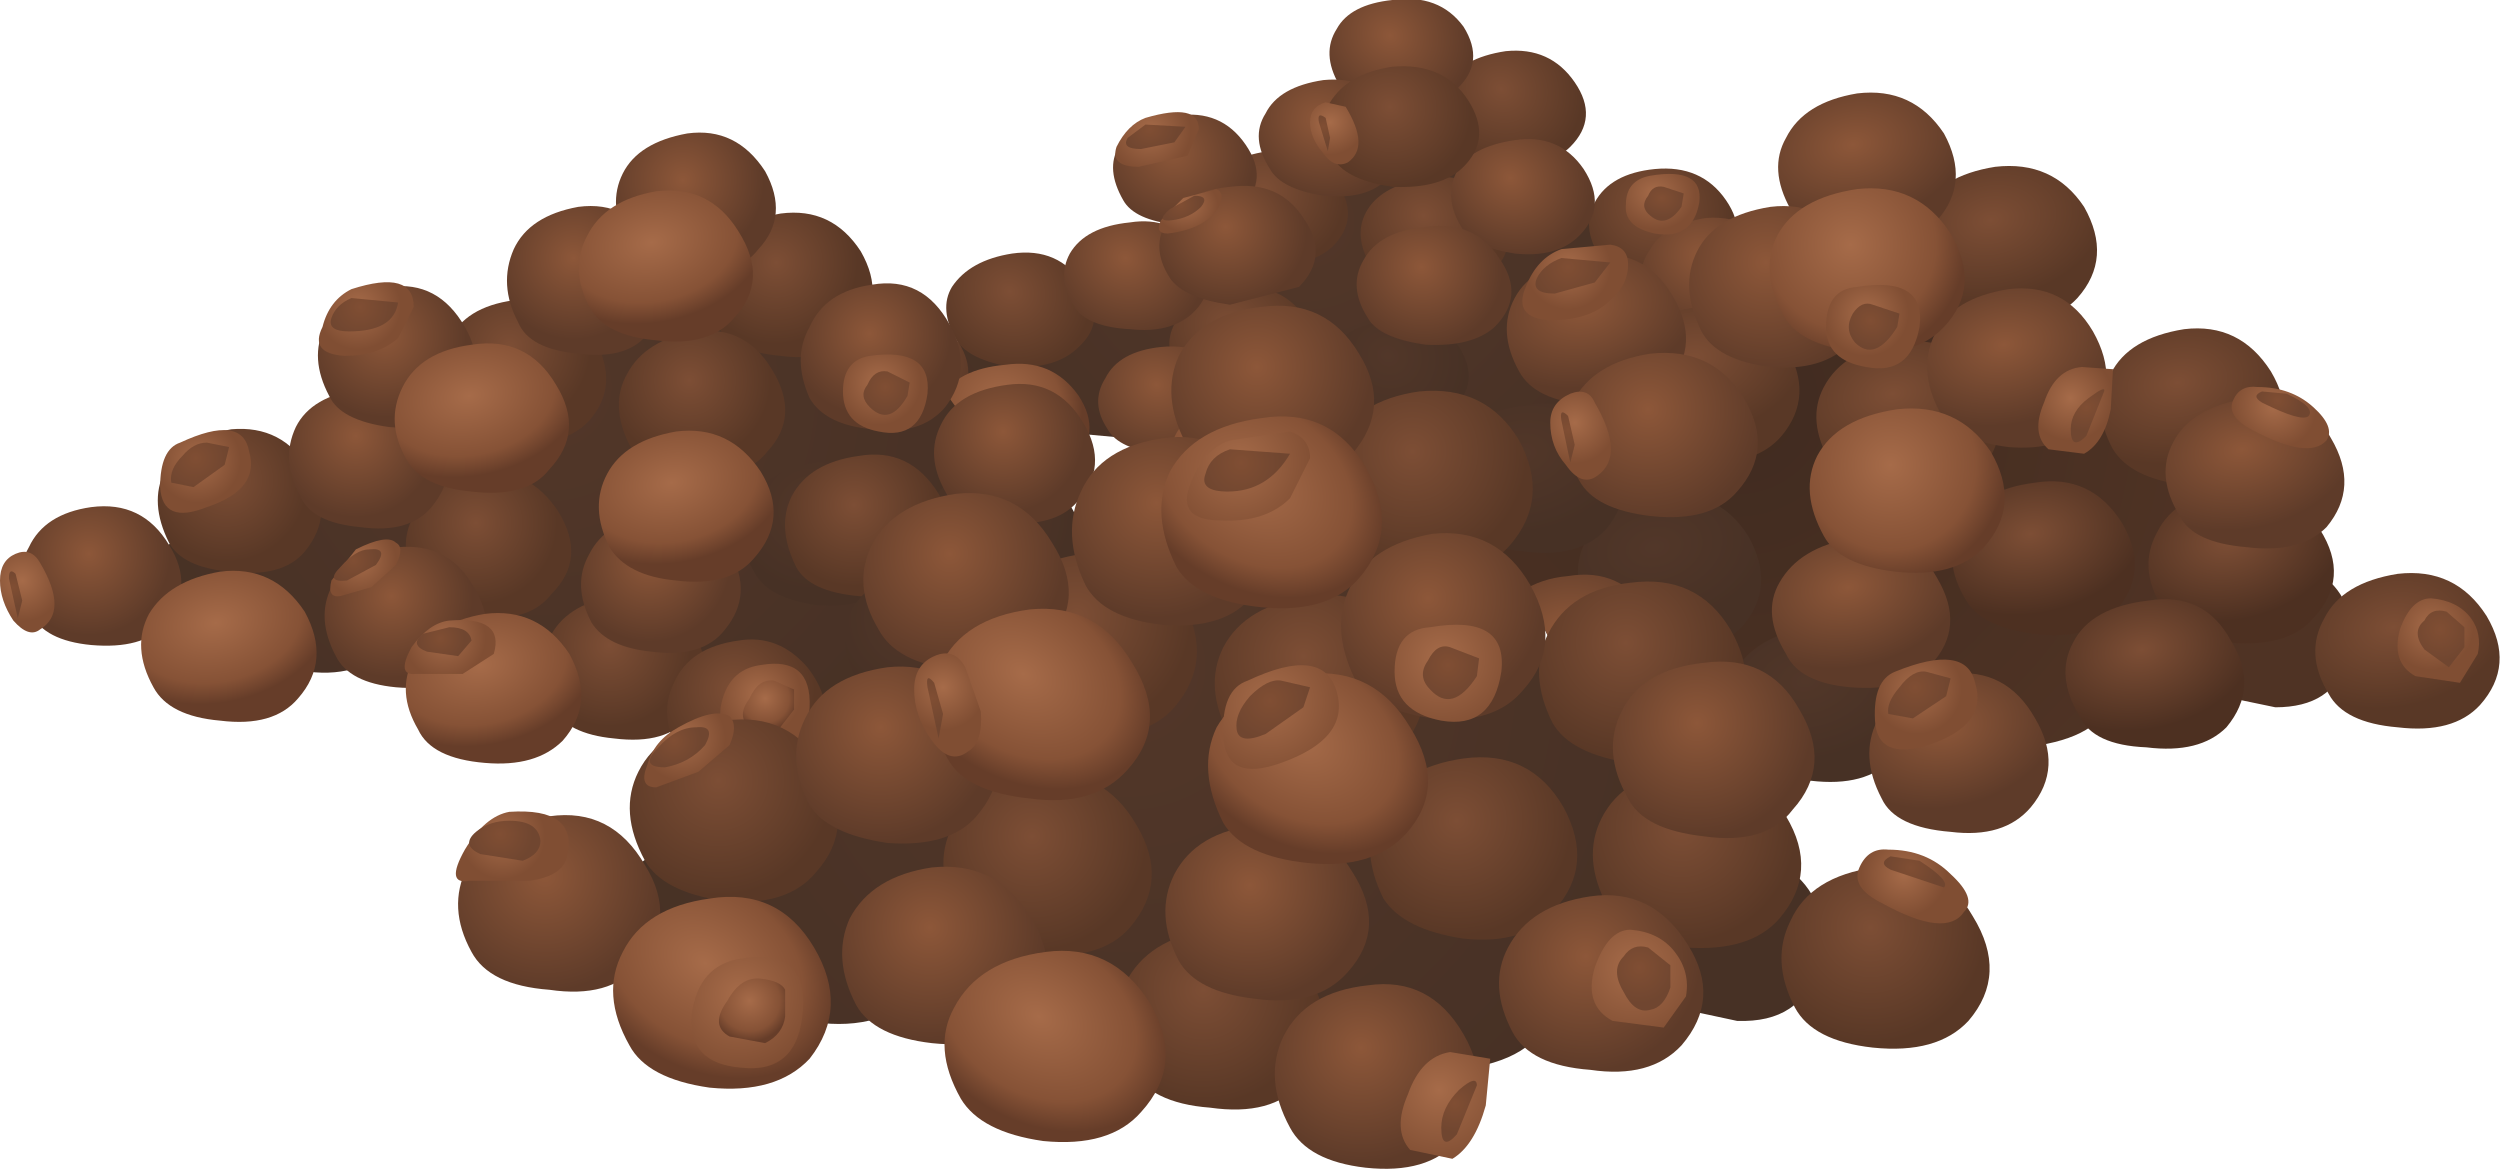 <?xml version="1.0" encoding="UTF-8" standalone="no"?>
<svg xmlns:xlink="http://www.w3.org/1999/xlink" height="26.3px" width="56.2px" xmlns="http://www.w3.org/2000/svg">
  <g transform="matrix(1.0, 0.0, 0.0, 1.0, 0.0, 0.0)">
    <use height="26.3" transform="matrix(1.0, 0.0, 0.0, 1.0, 0.0, 0.0)" width="56.2" xlink:href="#shape0"/>
  </g>
  <defs>
    <g id="shape0" transform="matrix(1.0, 0.0, 0.0, 1.0, 0.0, 0.0)">
      <path d="M37.1 5.05 L37.85 5.9 38.7 7.1 Q36.6 9.15 31.7 10.3 L31.6 10.25 30.35 10.35 28.95 10.55 27.2 10.05 25.35 9.85 23.15 9.65 21.85 9.1 21.35 8.6 Q20.95 8.15 21.05 8.0 L22.25 7.25 Q23.35 6.55 24.95 6.05 L26.35 5.6 Q27.25 5.3 27.65 5.0 L30.85 2.05 Q32.15 1.9 33.9 2.65 34.4 2.9 34.25 3.35 34.1 3.9 34.25 4.1 34.55 4.5 37.1 5.05" fill="url(#gradient0)" fill-rule="evenodd" stroke="none"/>
      <path d="M33.85 1.15 Q34.85 1.05 35.4 1.85 35.95 2.65 35.3 3.3 34.85 3.75 33.85 3.7 32.85 3.55 32.6 3.1 32.15 2.4 32.5 1.9 32.85 1.3 33.85 1.15" fill="url(#gradient1)" fill-rule="evenodd" stroke="none"/>
      <path d="M28.5 3.4 Q29.5 3.3 30.05 4.1 30.6 4.9 29.95 5.55 29.45 6.0 28.5 5.95 27.5 5.8 27.2 5.35 26.8 4.65 27.15 4.15 27.5 3.55 28.5 3.4" fill="url(#gradient2)" fill-rule="evenodd" stroke="none"/>
      <path d="M22.75 5.7 Q23.8 5.55 24.35 6.4 24.9 7.2 24.25 7.8 23.75 8.3 22.75 8.25 21.8 8.1 21.5 7.65 21.1 6.95 21.4 6.45 21.8 5.85 22.75 5.7" fill="url(#gradient3)" fill-rule="evenodd" stroke="none"/>
      <path d="M27.75 6.45 Q28.8 6.35 29.35 7.15 29.9 7.95 29.25 8.6 28.75 9.1 27.75 9.0 26.75 8.85 26.5 8.4 26.1 7.75 26.45 7.2 26.75 6.6 27.75 6.45" fill="url(#gradient4)" fill-rule="evenodd" stroke="none"/>
      <path d="M29.4 10.7 L29.25 10.55 Q28.85 9.9 29.15 9.35 29.5 8.75 30.5 8.65 31.25 8.55 31.85 9.05 32.35 9.55 32.25 10.15 L30.15 10.65 29.4 10.7" fill="url(#gradient5)" fill-rule="evenodd" stroke="none"/>
      <path d="M32.1 4.0 Q33.1 3.85 33.65 4.65 34.2 5.5 33.55 6.1 33.05 6.6 32.1 6.5 31.1 6.4 30.8 5.95 30.4 5.25 30.75 4.7 31.1 4.15 32.1 4.0" fill="url(#gradient6)" fill-rule="evenodd" stroke="none"/>
      <path d="M37.2 3.8 Q38.25 3.7 38.8 4.5 39.35 5.3 38.7 5.95 38.2 6.4 37.2 6.3 36.2 6.2 35.95 5.75 35.55 5.1 35.85 4.55 36.2 3.9 37.2 3.8" fill="url(#gradient7)" fill-rule="evenodd" stroke="none"/>
      <path d="M31.3 0.0 Q32.35 -0.15 32.9 0.6 33.4 1.4 32.75 2.0 32.3 2.5 31.3 2.4 30.35 2.35 30.1 1.9 29.7 1.2 30.05 0.65 30.35 0.1 31.3 0.0" fill="url(#gradient8)" fill-rule="evenodd" stroke="none"/>
      <path d="M29.75 1.8 Q30.8 1.7 31.25 2.5 31.8 3.3 31.2 4.0 30.75 4.5 29.75 4.4 28.8 4.25 28.55 3.8 28.1 3.1 28.45 2.55 28.75 1.95 29.75 1.8" fill="url(#gradient9)" fill-rule="evenodd" stroke="none"/>
      <path d="M34.05 3.15 Q35.05 3.0 35.6 3.8 36.15 4.65 35.5 5.3 35.0 5.8 34.05 5.7 33.1 5.55 32.85 5.1 32.45 4.45 32.75 3.85 33.05 3.3 34.05 3.15" fill="url(#gradient10)" fill-rule="evenodd" stroke="none"/>
      <path d="M25.4 5.0 Q26.35 4.85 26.9 5.6 27.45 6.45 26.8 7.05 26.3 7.5 25.4 7.4 24.45 7.35 24.15 6.9 23.75 6.25 24.05 5.7 24.4 5.1 25.4 5.0" fill="url(#gradient11)" fill-rule="evenodd" stroke="none"/>
      <path d="M31.25 7.2 Q32.25 7.05 32.8 7.8 33.3 8.6 32.65 9.2 32.2 9.7 31.25 9.6 30.3 9.55 30.0 9.1 29.6 8.4 29.95 7.85 30.3 7.3 31.25 7.2" fill="url(#gradient12)" fill-rule="evenodd" stroke="none"/>
      <path d="M26.1 7.8 Q27.15 7.7 27.65 8.45 28.15 9.2 27.55 9.85 27.1 10.3 26.1 10.2 25.15 10.1 24.9 9.65 24.5 9.05 24.85 8.5 25.15 7.9 26.1 7.8" fill="url(#gradient13)" fill-rule="evenodd" stroke="none"/>
      <path d="M20.0 7.05 Q21.0 6.9 21.55 7.7 22.05 8.5 21.4 9.15 20.95 9.6 20.0 9.5 19.05 9.4 18.75 8.95 18.35 8.3 18.7 7.8 19.05 7.2 20.0 7.05" fill="url(#gradient14)" fill-rule="evenodd" stroke="none"/>
      <path d="M26.45 2.6 Q27.45 2.45 28.0 3.25 28.55 4.05 27.9 4.65 27.45 5.1 26.45 5.05 25.5 4.95 25.25 4.5 24.85 3.8 25.15 3.3 25.45 2.75 26.45 2.6" fill="url(#gradient15)" fill-rule="evenodd" stroke="none"/>
      <path d="M38.45 7.35 Q37.4 7.25 37.1 6.8 36.7 6.15 37.1 5.6 37.4 5.05 38.35 4.9 38.95 4.85 39.45 5.15 39.95 5.5 40.05 6.0 L38.8 7.0 38.45 7.35" fill="url(#gradient16)" fill-rule="evenodd" stroke="none"/>
      <path d="M27.65 4.2 Q28.75 4.05 29.3 4.9 29.9 5.75 29.2 6.45 L27.65 6.85 Q26.6 6.7 26.3 6.25 25.85 5.55 26.25 4.95 26.6 4.3 27.65 4.2" fill="url(#gradient17)" fill-rule="evenodd" stroke="none"/>
      <path d="M22.6 8.2 Q23.65 8.05 24.25 8.9 24.8 9.75 24.1 10.45 23.6 10.95 22.6 10.85 21.55 10.7 21.25 10.25 20.85 9.55 21.15 8.95 21.5 8.3 22.6 8.2" fill="url(#gradient18)" fill-rule="evenodd" stroke="none"/>
      <path d="M32.05 5.1 Q33.15 4.95 33.7 5.8 34.3 6.65 33.6 7.35 33.1 7.8 32.05 7.75 31.0 7.6 30.75 7.15 30.3 6.45 30.65 5.85 31.0 5.2 32.05 5.1" fill="url(#gradient19)" fill-rule="evenodd" stroke="none"/>
      <path d="M31.3 1.5 Q32.45 1.4 33.0 2.25 33.55 3.1 32.9 3.75 32.4 4.25 31.3 4.2 30.3 4.05 30.0 3.6 29.55 2.85 29.9 2.3 30.3 1.65 31.3 1.5" fill="url(#gradient20)" fill-rule="evenodd" stroke="none"/>
      <path d="M29.7 10.65 L26.5 10.9 Q26.15 10.15 26.5 9.65 26.85 9.1 27.85 8.95 28.75 8.8 29.35 9.4 29.9 10.0 29.7 10.65" fill="url(#gradient21)" fill-rule="evenodd" stroke="none"/>
      <path d="M25.75 2.65 Q26.95 2.3 26.95 2.9 L26.7 3.5 25.6 3.75 Q24.95 3.75 25.1 3.3 25.35 2.8 25.75 2.65" fill="url(#gradient22)" fill-rule="evenodd" stroke="none"/>
      <path d="M30.25 2.4 Q30.8 3.3 30.3 3.65 30.0 3.8 29.75 3.45 29.45 3.1 29.45 2.75 29.45 2.4 29.8 2.3 L30.25 2.4" fill="url(#gradient23)" fill-rule="evenodd" stroke="none"/>
      <path d="M26.6 4.45 L27.35 4.25 Q27.55 4.35 27.4 4.65 27.1 5.15 26.25 5.25 25.95 5.25 26.1 4.95 L26.6 4.45" fill="url(#gradient24)" fill-rule="evenodd" stroke="none"/>
      <path d="M19.4 7.0 L20.1 7.15 Q20.4 7.3 20.3 7.6 20.2 7.85 19.65 7.9 L18.7 7.95 Q18.3 8.0 18.65 7.5 18.95 7.05 19.4 7.0" fill="url(#gradient25)" fill-rule="evenodd" stroke="none"/>
      <path d="M23.05 9.05 Q24.05 8.85 24.05 9.75 24.0 10.65 23.05 10.55 22.2 10.5 22.25 9.8 22.35 9.15 23.05 9.05" fill="url(#gradient26)" fill-rule="evenodd" stroke="none"/>
      <path d="M37.1 3.95 Q38.3 3.75 38.2 4.55 38.05 5.4 37.2 5.25 36.5 5.1 36.55 4.6 36.55 4.05 37.1 3.95" fill="url(#gradient27)" fill-rule="evenodd" stroke="none"/>
      <path d="M25.75 2.8 L26.65 2.85 26.4 3.2 25.65 3.35 Q25.2 3.35 25.35 3.1 L25.75 2.8" fill="url(#gradient28)" fill-rule="evenodd" stroke="none"/>
      <path d="M29.65 2.75 Q29.6 2.5 29.8 2.65 L29.9 3.1 29.85 3.4 29.65 2.75" fill="url(#gradient29)" fill-rule="evenodd" stroke="none"/>
      <path d="M26.85 4.4 Q27.2 4.4 27.0 4.65 26.75 4.9 26.35 4.95 25.95 5.0 26.3 4.7 L26.85 4.4" fill="url(#gradient30)" fill-rule="evenodd" stroke="none"/>
      <path d="M19.4 7.15 Q19.85 7.15 19.85 7.35 L19.55 7.65 18.95 7.6 Q18.65 7.45 18.85 7.3 19.1 7.15 19.4 7.15" fill="url(#gradient31)" fill-rule="evenodd" stroke="none"/>
      <path d="M23.35 9.3 L23.75 9.5 23.75 9.85 23.45 10.2 22.85 10.1 Q22.6 9.95 22.8 9.6 23.05 9.25 23.35 9.3" fill="url(#gradient32)" fill-rule="evenodd" stroke="none"/>
      <path d="M37.4 4.2 L37.85 4.35 37.8 4.65 Q37.45 5.15 37.1 4.85 36.85 4.65 37.05 4.4 37.15 4.15 37.4 4.2" fill="url(#gradient33)" fill-rule="evenodd" stroke="none"/>
      <path d="M19.55 8.25 L21.2 8.75 22.45 10.5 23.45 12.0 23.95 12.2 24.5 12.75 23.45 13.65 22.15 14.85 21.2 14.65 Q20.15 14.6 19.7 15.25 19.2 15.9 17.5 15.9 L15.05 15.5 13.7 15.6 12.1 15.9 10.15 15.2 8.05 15.0 Q7.05 15.35 5.6 14.7 L4.2 14.0 3.6 13.3 3.25 12.65 4.65 11.6 Q5.65 10.85 7.65 10.1 L9.2 9.6 10.65 8.75 12.55 6.95 14.2 5.0 Q15.75 4.7 17.6 5.75 18.2 6.05 18.05 6.65 17.85 7.35 18.0 7.55 18.2 7.9 19.55 8.25" fill="url(#gradient34)" fill-rule="evenodd" stroke="none"/>
      <path d="M17.55 4.8 Q18.7 4.65 19.35 5.65 19.95 6.7 19.2 7.5 18.65 8.15 17.55 8.0 16.45 7.9 16.15 7.35 15.7 6.45 16.05 5.75 16.4 5.0 17.55 4.8" fill="url(#gradient35)" fill-rule="evenodd" stroke="none"/>
      <path d="M11.55 6.75 Q12.75 6.55 13.35 7.6 13.95 8.65 13.25 9.45 12.7 10.05 11.55 9.95 10.5 9.8 10.15 9.2 9.7 8.35 10.1 7.65 10.45 6.9 11.55 6.75" fill="url(#gradient36)" fill-rule="evenodd" stroke="none"/>
      <path d="M5.2 9.65 Q6.35 9.55 6.95 10.55 7.55 11.55 6.85 12.4 6.35 13.0 5.15 12.85 4.1 12.75 3.8 12.2 3.35 11.3 3.7 10.6 4.1 9.85 5.2 9.65" fill="url(#gradient37)" fill-rule="evenodd" stroke="none"/>
      <path d="M10.8 10.65 Q11.9 10.5 12.55 11.5 13.2 12.55 12.4 13.35 11.9 14.0 10.8 13.85 9.65 13.75 9.4 13.2 8.9 12.3 9.3 11.6 9.65 10.85 10.8 10.65" fill="url(#gradient38)" fill-rule="evenodd" stroke="none"/>
      <path d="M13.8 13.4 Q15.0 13.2 15.6 14.25 16.2 15.3 15.5 16.1 15.0 16.75 13.8 16.6 12.75 16.5 12.4 15.9 11.95 15.05 12.35 14.35 12.7 13.6 13.8 13.4" fill="url(#gradient39)" fill-rule="evenodd" stroke="none"/>
      <path d="M15.6 7.45 Q16.75 7.3 17.35 8.3 18.0 9.35 17.25 10.15 16.75 10.8 15.55 10.65 14.5 10.55 14.15 10.0 13.7 9.1 14.1 8.4 14.5 7.65 15.6 7.45" fill="url(#gradient40)" fill-rule="evenodd" stroke="none"/>
      <path d="M18.35 10.4 Q19.55 10.2 20.1 11.25 20.75 12.25 20.0 13.1 19.5 13.7 18.35 13.6 17.25 13.45 16.95 12.85 16.45 12.0 16.85 11.3 17.25 10.55 18.35 10.4" fill="url(#gradient41)" fill-rule="evenodd" stroke="none"/>
      <path d="M23.6 13.55 L22.05 13.65 Q21.15 13.5 20.9 13.0 20.45 12.15 20.85 11.4 21.2 10.7 22.3 10.5 23.4 10.35 24.05 11.35 24.65 12.3 24.05 13.1 L23.6 13.55" fill="url(#gradient42)" fill-rule="evenodd" stroke="none"/>
      <path d="M19.3 10.25 Q20.45 10.05 21.1 11.1 21.7 12.1 20.95 12.95 20.45 13.55 19.3 13.4 18.2 13.3 17.9 12.75 17.45 11.85 17.8 11.15 18.2 10.4 19.3 10.25" fill="url(#gradient43)" fill-rule="evenodd" stroke="none"/>
      <path d="M15.45 3.0 Q16.55 2.85 17.2 3.85 17.75 4.85 17.05 5.6 16.55 6.25 15.45 6.1 14.4 6.0 14.1 5.45 13.65 4.6 14.0 3.9 14.35 3.2 15.45 3.0" fill="url(#gradient44)" fill-rule="evenodd" stroke="none"/>
      <path d="M13.0 4.65 Q14.15 4.5 14.7 5.55 15.3 6.6 14.6 7.45 14.15 8.1 13.0 7.95 11.9 7.85 11.65 7.25 11.2 6.4 11.55 5.6 11.9 4.85 13.0 4.65" fill="url(#gradient45)" fill-rule="evenodd" stroke="none"/>
      <path d="M19.6 6.4 Q20.75 6.2 21.35 7.3 21.9 8.3 21.25 9.15 20.7 9.8 19.6 9.65 18.55 9.55 18.2 8.95 17.8 8.05 18.2 7.35 18.55 6.55 19.6 6.4" fill="url(#gradient46)" fill-rule="evenodd" stroke="none"/>
      <path d="M8.1 8.75 Q9.2 8.6 9.8 9.6 10.4 10.55 9.7 11.4 9.2 12.0 8.1 11.85 7.0 11.75 6.75 11.15 6.3 10.35 6.65 9.6 7.0 8.9 8.1 8.75" fill="url(#gradient47)" fill-rule="evenodd" stroke="none"/>
      <path d="M14.65 11.55 Q15.8 11.4 16.4 12.4 16.95 13.35 16.3 14.15 15.8 14.8 14.65 14.65 13.65 14.55 13.3 14.0 12.85 13.15 13.25 12.45 13.6 11.75 14.65 11.55" fill="url(#gradient48)" fill-rule="evenodd" stroke="none"/>
      <path d="M20.4 15.9 Q19.45 15.7 19.25 15.25 18.8 14.4 19.15 13.7 19.55 13.0 20.6 12.8 21.35 12.75 21.95 13.2 22.5 13.7 22.55 14.45 L21.45 15.55 20.4 15.9" fill="url(#gradient49)" fill-rule="evenodd" stroke="none"/>
      <path d="M8.95 12.3 Q10.1 12.2 10.65 13.2 11.25 14.15 10.55 15.0 10.05 15.55 8.9 15.45 7.85 15.35 7.55 14.75 7.1 13.9 7.45 13.2 7.85 12.5 8.95 12.3" fill="url(#gradient50)" fill-rule="evenodd" stroke="none"/>
      <path d="M2.05 11.4 Q3.2 11.25 3.8 12.25 4.4 13.2 3.7 14.05 3.2 14.6 2.05 14.5 1.0 14.4 0.7 13.8 0.25 13.0 0.65 12.3 1.0 11.55 2.05 11.4" fill="url(#gradient51)" fill-rule="evenodd" stroke="none"/>
      <path d="M8.75 6.45 Q9.85 6.3 10.45 7.35 11.0 8.3 10.35 9.15 9.85 9.7 8.75 9.6 7.65 9.45 7.4 8.9 6.95 8.05 7.3 7.35 7.65 6.65 8.75 6.45" fill="url(#gradient52)" fill-rule="evenodd" stroke="none"/>
      <path d="M22.65 8.65 Q23.75 8.5 24.35 9.5 24.95 10.5 24.2 11.3 23.7 11.85 22.6 11.75 21.55 11.65 21.25 11.05 20.8 10.25 21.15 9.55 21.5 8.8 22.65 8.65" fill="url(#gradient53)" fill-rule="evenodd" stroke="none"/>
      <path d="M16.35 17.6 L15.25 16.9 Q14.8 16.05 15.15 15.35 15.5 14.55 16.6 14.4 17.5 14.25 18.15 15.0 18.7 15.7 18.55 16.5 L16.35 17.6" fill="url(#gradient54)" fill-rule="evenodd" stroke="none"/>
      <path d="M10.6 7.75 Q11.85 7.55 12.5 8.65 13.15 9.7 12.35 10.55 11.85 11.2 10.6 11.05 9.5 10.95 9.15 10.35 8.65 9.5 9.05 8.7 9.45 7.9 10.6 7.75" fill="url(#gradient55)" fill-rule="evenodd" stroke="none"/>
      <path d="M4.95 12.85 Q6.15 12.7 6.85 13.75 7.45 14.85 6.7 15.7 6.15 16.35 4.95 16.2 3.8 16.1 3.45 15.45 2.95 14.55 3.35 13.8 3.8 13.05 4.95 12.85" fill="url(#gradient56)" fill-rule="evenodd" stroke="none"/>
      <path d="M15.2 9.7 Q16.4 9.55 17.1 10.6 17.75 11.65 16.95 12.55 16.4 13.2 15.2 13.05 14.1 12.95 13.7 12.3 13.25 11.4 13.65 10.65 14.05 9.9 15.2 9.7" fill="url(#gradient57)" fill-rule="evenodd" stroke="none"/>
      <path d="M14.75 4.3 Q15.95 4.15 16.6 5.2 17.3 6.3 16.5 7.15 15.95 7.8 14.75 7.65 13.6 7.55 13.25 6.9 12.8 6.05 13.2 5.3 13.6 4.5 14.75 4.3" fill="url(#gradient58)" fill-rule="evenodd" stroke="none"/>
      <path d="M10.9 13.8 Q12.1 13.65 12.8 14.7 13.4 15.8 12.65 16.65 12.05 17.25 10.9 17.15 9.7 17.05 9.4 16.4 8.9 15.55 9.3 14.8 9.7 14.0 10.9 13.8" fill="url(#gradient59)" fill-rule="evenodd" stroke="none"/>
      <path d="M7.9 6.5 Q9.3 6.05 9.3 6.9 L8.95 7.6 Q8.5 8.0 7.75 8.0 6.95 7.95 7.25 7.35 7.4 6.75 7.9 6.5" fill="url(#gradient60)" fill-rule="evenodd" stroke="none"/>
      <path d="M0.9 12.65 Q1.55 13.75 0.9 14.15 0.65 14.35 0.3 13.95 0.0 13.5 0.0 13.05 0.0 12.6 0.35 12.45 0.7 12.3 0.9 12.65" fill="url(#gradient61)" fill-rule="evenodd" stroke="none"/>
      <path d="M4.05 9.95 Q5.45 9.3 5.6 10.15 5.85 11.0 4.65 11.4 3.65 11.8 3.6 10.95 3.6 10.1 4.05 9.95" fill="url(#gradient62)" fill-rule="evenodd" stroke="none"/>
      <path d="M8.0 12.35 Q8.7 12.0 8.9 12.2 9.1 12.3 8.9 12.7 L8.35 13.2 7.65 13.4 Q7.35 13.45 7.45 13.05 L8.0 12.35" fill="url(#gradient63)" fill-rule="evenodd" stroke="none"/>
      <path d="M10.1 13.95 Q11.35 13.85 11.1 14.7 L10.4 15.15 9.35 15.15 Q8.9 15.2 9.25 14.55 9.65 14.0 10.1 13.95" fill="url(#gradient64)" fill-rule="evenodd" stroke="none"/>
      <path d="M17.1 14.95 Q18.25 14.75 18.2 15.9 18.15 17.0 17.05 16.9 16.1 16.8 16.2 15.9 16.35 15.05 17.1 14.95" fill="url(#gradient65)" fill-rule="evenodd" stroke="none"/>
      <path d="M19.55 8.0 Q20.95 7.8 20.85 8.85 20.7 9.9 19.75 9.7 18.95 9.55 18.95 8.8 18.95 8.1 19.55 8.0" fill="url(#gradient66)" fill-rule="evenodd" stroke="none"/>
      <path d="M7.9 6.7 L8.95 6.8 Q8.85 7.45 7.85 7.45 7.35 7.45 7.45 7.15 7.55 6.85 7.9 6.7" fill="url(#gradient67)" fill-rule="evenodd" stroke="none"/>
      <path d="M0.2 13.0 Q0.2 12.75 0.35 12.9 L0.5 13.5 0.4 13.9 0.2 13.0" fill="url(#gradient68)" fill-rule="evenodd" stroke="none"/>
      <path d="M8.3 12.35 Q8.75 12.3 8.45 12.7 L7.8 13.05 Q7.3 13.1 7.65 12.75 8.0 12.35 8.3 12.35" fill="url(#gradient69)" fill-rule="evenodd" stroke="none"/>
      <path d="M10.1 14.1 Q10.55 14.1 10.6 14.4 L10.3 14.75 9.6 14.65 Q9.2 14.5 9.5 14.25 L10.1 14.1" fill="url(#gradient70)" fill-rule="evenodd" stroke="none"/>
      <path d="M17.4 15.3 L17.85 15.5 17.85 15.95 17.5 16.4 16.85 16.35 Q16.55 16.1 16.85 15.7 17.05 15.25 17.4 15.3" fill="url(#gradient71)" fill-rule="evenodd" stroke="none"/>
      <path d="M21.6 13.75 Q22.15 14.0 22.0 14.45 L21.7 14.85 Q21.45 14.95 21.2 14.55 20.95 14.15 21.2 13.9 21.35 13.65 21.6 13.75" fill="url(#gradient72)" fill-rule="evenodd" stroke="none"/>
      <path d="M19.95 8.35 L20.45 8.6 20.4 8.9 Q20.0 9.6 19.55 9.15 19.3 8.9 19.5 8.65 19.65 8.3 19.95 8.35" fill="url(#gradient73)" fill-rule="evenodd" stroke="none"/>
      <path d="M4.65 9.95 L5.15 10.05 5.05 10.45 4.35 10.95 3.85 10.85 Q3.8 10.55 4.1 10.25 4.35 9.95 4.65 9.95" fill="url(#gradient74)" fill-rule="evenodd" stroke="none"/>
      <path d="M47.05 8.55 L48.95 9.1 50.3 10.95 51.4 12.6 Q51.9 12.6 52.4 13.1 53.05 13.75 52.75 14.85 52.45 15.9 51.15 15.9 L49.95 15.65 48.9 15.45 Q47.75 15.45 47.25 16.1 46.7 16.8 44.75 16.85 L42.05 16.4 40.65 16.45 38.9 16.8 Q36.85 15.45 35.2 14.8 L35.0 14.7 34.55 13.8 Q33.75 12.45 32.3 11.5 L32.25 11.2 33.8 10.5 35.55 9.95 37.15 9.1 41.15 5.0 Q42.9 4.7 44.9 5.85 45.55 6.15 45.4 6.85 45.2 7.6 45.35 7.8 45.6 8.15 47.05 8.55" fill="url(#gradient75)" fill-rule="evenodd" stroke="none"/>
      <path d="M44.85 3.75 Q46.15 3.6 46.85 4.65 47.5 5.8 46.7 6.7 46.1 7.35 44.85 7.2 43.65 7.05 43.3 6.45 42.75 5.55 43.2 4.75 43.6 3.95 44.85 3.75" fill="url(#gradient76)" fill-rule="evenodd" stroke="none"/>
      <path d="M38.2 6.9 Q39.45 6.7 40.15 7.8 40.8 8.9 40.05 9.8 39.45 10.5 38.2 10.35 37.0 10.2 36.65 9.6 36.1 8.7 36.55 7.85 36.95 7.05 38.2 6.9" fill="url(#gradient77)" fill-rule="evenodd" stroke="none"/>
      <path d="M37.3 11.15 Q38.6 10.95 39.3 12.05 39.95 13.2 39.15 14.1 38.55 14.7 37.3 14.55 36.1 14.5 35.75 13.85 35.25 12.9 35.65 12.15 36.1 11.35 37.3 11.15" fill="url(#gradient78)" fill-rule="evenodd" stroke="none"/>
      <path d="M40.7 14.1 Q42.0 13.95 42.65 15.05 43.35 16.15 42.55 17.05 41.95 17.7 40.7 17.55 39.5 17.45 39.15 16.8 38.6 15.9 39.0 15.1 39.45 14.3 40.7 14.1" fill="url(#gradient79)" fill-rule="evenodd" stroke="none"/>
      <path d="M42.7 7.7 Q43.95 7.5 44.65 8.65 45.3 9.7 44.5 10.6 43.9 11.25 42.65 11.1 41.45 11.0 41.15 10.4 40.6 9.45 41.0 8.7 41.45 7.85 42.7 7.7" fill="url(#gradient80)" fill-rule="evenodd" stroke="none"/>
      <path d="M45.75 10.85 Q47.0 10.65 47.7 11.75 48.35 12.85 47.55 13.75 47.0 14.4 45.75 14.25 44.55 14.1 44.2 13.5 43.65 12.6 44.05 11.85 44.5 11.0 45.75 10.85" fill="url(#gradient81)" fill-rule="evenodd" stroke="none"/>
      <path d="M50.15 10.95 Q51.5 10.8 52.15 11.9 52.85 13.0 52.0 13.9 51.45 14.55 50.15 14.45 48.95 14.3 48.6 13.65 48.05 12.75 48.5 11.95 48.9 11.15 50.15 10.95" fill="url(#gradient82)" fill-rule="evenodd" stroke="none"/>
      <path d="M53.9 12.9 Q55.2 12.75 55.9 13.85 56.55 14.95 55.75 15.85 55.15 16.5 53.9 16.35 52.7 16.25 52.35 15.6 51.8 14.7 52.25 13.9 52.65 13.1 53.9 12.9" fill="url(#gradient83)" fill-rule="evenodd" stroke="none"/>
      <path d="M49.1 7.4 Q50.35 7.25 51.05 8.35 51.7 9.45 50.95 10.35 50.35 11.0 49.1 10.9 47.9 10.75 47.5 10.1 47.0 9.2 47.45 8.4 47.85 7.6 49.1 7.4" fill="url(#gradient84)" fill-rule="evenodd" stroke="none"/>
      <path d="M41.75 2.1 Q43.0 1.95 43.7 3.0 44.3 4.1 43.55 4.95 42.95 5.55 41.75 5.45 40.6 5.35 40.25 4.7 39.75 3.8 40.15 3.1 40.55 2.3 41.75 2.1" fill="url(#gradient85)" fill-rule="evenodd" stroke="none"/>
      <path d="M39.8 4.65 Q41.05 4.5 41.7 5.6 42.35 6.8 41.6 7.7 41.0 8.35 39.8 8.25 38.6 8.1 38.25 7.45 37.75 6.45 38.15 5.65 38.55 4.85 39.8 4.65" fill="url(#gradient86)" fill-rule="evenodd" stroke="none"/>
      <path d="M45.15 6.5 Q46.4 6.35 47.05 7.45 47.7 8.6 46.95 9.5 46.35 10.15 45.15 10.05 43.95 9.9 43.6 9.25 43.1 8.3 43.5 7.5 43.9 6.7 45.15 6.5" fill="url(#gradient87)" fill-rule="evenodd" stroke="none"/>
      <path d="M34.35 9.1 Q35.6 8.9 36.2 10.0 36.85 11.0 36.1 11.9 35.5 12.55 34.3 12.4 33.1 12.3 32.8 11.7 32.25 10.8 32.65 10.05 33.05 9.25 34.35 9.1" fill="url(#gradient88)" fill-rule="evenodd" stroke="none"/>
      <path d="M41.65 12.1 Q42.95 11.9 43.55 13.0 44.2 14.1 43.4 14.95 42.85 15.55 41.6 15.45 40.45 15.35 40.15 14.7 39.6 13.8 40.0 13.1 40.45 12.3 41.65 12.1" fill="url(#gradient89)" fill-rule="evenodd" stroke="none"/>
      <path d="M48.3 13.5 Q49.55 13.3 50.15 14.4 50.8 15.45 50.05 16.35 49.45 16.95 48.25 16.8 47.05 16.75 46.75 16.1 46.2 15.2 46.6 14.45 47.0 13.65 48.3 13.5" fill="url(#gradient90)" fill-rule="evenodd" stroke="none"/>
      <path d="M37.1 13.8 Q37.8 14.85 37.1 15.7 L35.2 14.8 35.0 14.7 34.55 13.8 34.2 13.3 Q34.65 13.0 35.25 12.95 36.45 12.75 37.1 13.8" fill="url(#gradient91)" fill-rule="evenodd" stroke="none"/>
      <path d="M37.6 6.65 Q38.25 7.75 37.5 8.6 36.9 9.2 35.7 9.1 34.5 9.0 34.15 8.35 33.65 7.45 34.05 6.7 34.45 5.95 35.7 5.75 36.95 5.55 37.6 6.65" fill="url(#gradient92)" fill-rule="evenodd" stroke="none"/>
      <path d="M50.55 8.95 Q51.8 8.75 52.4 9.85 53.05 10.95 52.3 11.85 51.7 12.45 50.5 12.3 49.3 12.2 49.0 11.6 48.45 10.7 48.85 9.95 49.25 9.15 50.55 8.95" fill="url(#gradient93)" fill-rule="evenodd" stroke="none"/>
      <path d="M43.85 15.15 Q45.1 15.0 45.75 16.15 46.4 17.25 45.65 18.15 45.05 18.85 43.85 18.7 42.6 18.6 42.3 17.95 41.8 17.0 42.2 16.2 42.6 15.35 43.85 15.15" fill="url(#gradient94)" fill-rule="evenodd" stroke="none"/>
      <path d="M37.1 7.95 Q38.5 7.8 39.2 8.95 39.9 10.1 39.05 11.05 38.45 11.75 37.1 11.6 35.85 11.45 35.5 10.8 34.95 9.85 35.35 9.05 35.8 8.15 37.1 7.95" fill="url(#gradient95)" fill-rule="evenodd" stroke="none"/>
      <path d="M42.65 9.2 Q44.0 9.05 44.75 10.15 45.45 11.35 44.6 12.3 43.95 13.0 42.6 12.85 41.35 12.7 41.0 12.05 40.45 11.05 40.85 10.25 41.3 9.4 42.65 9.2" fill="url(#gradient96)" fill-rule="evenodd" stroke="none"/>
      <path d="M41.75 4.25 Q43.1 4.1 43.85 5.25 44.55 6.45 43.7 7.35 43.05 8.05 41.7 7.9 40.45 7.75 40.1 7.1 39.55 6.1 39.95 5.3 40.4 4.45 41.75 4.25" fill="url(#gradient97)" fill-rule="evenodd" stroke="none"/>
      <path d="M37.45 14.55 Q38.65 14.35 39.4 15.35 40.15 16.35 39.6 17.25 L36.0 15.15 Q36.5 14.65 37.45 14.55" fill="url(#gradient98)" fill-rule="evenodd" stroke="none"/>
      <path d="M35.1 5.6 L36.2 5.5 Q36.6 5.55 36.6 5.95 36.6 6.4 36.2 6.75 35.75 7.2 34.85 7.2 34.0 7.15 34.3 6.45 34.55 5.8 35.1 5.6" fill="url(#gradient99)" fill-rule="evenodd" stroke="none"/>
      <path d="M35.85 9.05 Q36.55 10.25 35.9 10.7 35.55 10.95 35.2 10.45 34.85 10.05 34.85 9.5 34.85 9.05 35.3 8.85 35.7 8.7 35.85 9.05" fill="url(#gradient100)" fill-rule="evenodd" stroke="none"/>
      <path d="M42.6 15.1 Q44.2 14.45 44.4 15.35 44.7 16.3 43.35 16.75 42.2 17.1 42.15 16.2 42.1 15.3 42.6 15.1" fill="url(#gradient101)" fill-rule="evenodd" stroke="none"/>
      <path d="M54.65 13.45 Q55.25 13.5 55.55 13.9 55.8 14.25 55.7 14.7 L55.3 15.35 54.3 15.2 Q53.75 14.9 53.95 14.15 54.2 13.45 54.65 13.45" fill="url(#gradient102)" fill-rule="evenodd" stroke="none"/>
      <path d="M50.75 8.7 Q51.5 8.7 52.0 9.15 52.5 9.6 52.3 9.9 51.9 10.35 50.6 9.65 50.05 9.35 50.2 9.0 50.35 8.65 50.75 8.7" fill="url(#gradient103)" fill-rule="evenodd" stroke="none"/>
      <path d="M46.8 8.25 L47.5 8.3 47.45 9.2 Q47.3 9.95 46.85 10.2 L46.05 10.1 Q45.65 9.75 45.95 9.05 46.2 8.3 46.8 8.25" fill="url(#gradient104)" fill-rule="evenodd" stroke="none"/>
      <path d="M41.75 6.45 Q43.3 6.2 43.15 7.35 42.95 8.45 41.95 8.25 41.05 8.1 41.05 7.35 41.05 6.5 41.75 6.45" fill="url(#gradient105)" fill-rule="evenodd" stroke="none"/>
      <path d="M35.1 5.8 L36.2 5.9 35.85 6.35 34.95 6.6 Q34.4 6.6 34.55 6.25 34.7 5.95 35.1 5.8" fill="url(#gradient106)" fill-rule="evenodd" stroke="none"/>
      <path d="M35.1 9.45 Q35.05 9.15 35.25 9.35 L35.4 10.0 35.3 10.4 35.1 9.45" fill="url(#gradient107)" fill-rule="evenodd" stroke="none"/>
      <path d="M47.3 8.8 L46.9 9.8 Q46.55 10.15 46.55 9.65 46.55 9.25 46.95 8.95 47.35 8.65 47.3 8.8" fill="url(#gradient108)" fill-rule="evenodd" stroke="none"/>
      <path d="M55.0 13.75 L55.4 14.1 55.4 14.55 55.05 15.0 54.5 14.6 Q54.2 14.2 54.5 13.95 54.65 13.65 55.0 13.75" fill="url(#gradient109)" fill-rule="evenodd" stroke="none"/>
      <path d="M51.4 8.85 Q52.05 9.15 51.9 9.35 51.75 9.5 50.85 9.05 50.6 8.9 50.85 8.8 L51.4 8.85" fill="url(#gradient110)" fill-rule="evenodd" stroke="none"/>
      <path d="M42.1 6.85 L42.7 7.05 42.65 7.35 Q42.15 8.15 41.7 7.7 41.45 7.4 41.65 7.05 41.85 6.75 42.1 6.85" fill="url(#gradient111)" fill-rule="evenodd" stroke="none"/>
      <path d="M43.3 15.1 L43.85 15.25 43.75 15.65 43.0 16.15 42.45 16.05 Q42.4 15.8 42.7 15.45 43.0 15.05 43.3 15.1" fill="url(#gradient112)" fill-rule="evenodd" stroke="none"/>
      <path d="M36.5 15.05 L38.0 17.25 39.3 19.15 Q39.8 19.15 40.4 19.7 41.2 20.45 40.85 21.75 40.5 23.0 39.05 22.95 L37.65 22.65 36.5 22.5 Q35.2 22.5 34.6 23.25 33.95 24.1 31.8 24.1 29.9 24.1 28.75 23.55 L27.0 23.65 24.95 24.05 Q24.5 24.0 22.55 23.1 L19.85 22.85 Q18.65 23.3 16.8 22.55 L15.0 21.6 14.2 20.8 13.8 19.9 14.4 19.4 15.5 18.6 Q16.9 17.65 19.35 16.75 L21.35 16.0 Q22.65 15.5 23.15 15.0 L25.55 12.75 Q27.4 10.9 27.65 10.25 29.65 9.95 31.95 11.25 32.65 11.65 32.5 12.35 32.3 13.25 32.5 13.5 32.75 13.9 34.4 14.4 L36.5 15.05" fill="url(#gradient113)" fill-rule="evenodd" stroke="none"/>
      <path d="M31.9 8.8 Q33.4 8.65 34.15 9.9 34.85 11.2 33.95 12.25 33.3 13.0 31.85 12.85 30.5 12.7 30.1 11.95 29.55 10.9 30.0 10.0 30.5 9.0 31.9 8.8" fill="url(#gradient114)" fill-rule="evenodd" stroke="none"/>
      <path d="M24.35 12.45 Q25.85 12.3 26.6 13.55 27.3 14.85 26.4 15.9 25.75 16.65 24.3 16.5 22.95 16.35 22.55 15.6 21.95 14.55 22.4 13.65 22.9 12.65 24.35 12.45" fill="url(#gradient115)" fill-rule="evenodd" stroke="none"/>
      <path d="M16.3 16.2 Q17.75 16.0 18.5 17.25 19.25 18.6 18.35 19.6 17.7 20.4 16.25 20.25 14.9 20.05 14.5 19.35 13.9 18.25 14.35 17.35 14.85 16.35 16.3 16.2" fill="url(#gradient116)" fill-rule="evenodd" stroke="none"/>
      <path d="M23.35 17.4 Q24.8 17.25 25.55 18.55 26.3 19.8 25.4 20.85 24.75 21.6 23.3 21.45 21.95 21.3 21.55 20.55 20.95 19.5 21.4 18.6 21.9 17.6 23.35 17.4" fill="url(#gradient117)" fill-rule="evenodd" stroke="none"/>
      <path d="M27.2 20.9 Q28.65 20.7 29.45 22.0 30.2 23.3 29.25 24.35 28.6 25.1 27.2 24.9 25.85 24.8 25.4 24.0 24.85 23.0 25.3 22.1 25.8 21.1 27.2 20.9" fill="url(#gradient118)" fill-rule="evenodd" stroke="none"/>
      <path d="M29.45 13.4 Q30.9 13.2 31.7 14.5 32.4 15.8 31.5 16.8 30.8 17.6 29.4 17.45 28.05 17.25 27.65 16.55 27.05 15.45 27.5 14.55 28.0 13.6 29.45 13.4" fill="url(#gradient119)" fill-rule="evenodd" stroke="none"/>
      <path d="M32.9 17.05 Q34.4 16.85 35.15 18.15 35.85 19.45 34.95 20.45 34.3 21.25 32.9 21.1 31.55 20.9 31.1 20.2 30.55 19.1 31.0 18.2 31.5 17.25 32.9 17.05" fill="url(#gradient120)" fill-rule="evenodd" stroke="none"/>
      <path d="M37.95 17.25 Q39.35 17.05 40.15 18.35 40.9 19.6 40.0 20.65 39.35 21.4 37.9 21.3 36.55 21.1 36.15 20.4 35.55 19.3 36.0 18.4 36.5 17.4 37.95 17.25" fill="url(#gradient121)" fill-rule="evenodd" stroke="none"/>
      <path d="M42.15 19.5 Q43.6 19.3 44.35 20.6 45.15 21.9 44.25 22.95 43.55 23.7 42.1 23.55 40.75 23.4 40.35 22.65 39.8 21.6 40.25 20.7 40.7 19.7 42.15 19.5" fill="url(#gradient122)" fill-rule="evenodd" stroke="none"/>
      <path d="M36.65 13.1 Q38.15 12.9 38.9 14.15 39.65 15.45 38.75 16.5 38.05 17.25 36.65 17.15 35.3 16.95 34.9 16.25 34.35 15.15 34.8 14.25 35.3 13.25 36.65 13.1" fill="url(#gradient123)" fill-rule="evenodd" stroke="none"/>
      <path d="M28.35 6.9 Q29.8 6.7 30.55 7.95 31.3 9.15 30.4 10.2 29.75 10.95 28.35 10.8 27.05 10.65 26.65 9.95 26.1 8.9 26.5 8.0 27.0 7.05 28.35 6.9" fill="url(#gradient124)" fill-rule="evenodd" stroke="none"/>
      <path d="M26.15 9.85 Q27.55 9.65 28.3 10.95 29.05 12.3 28.15 13.4 27.55 14.15 26.15 14.05 24.8 13.9 24.4 13.15 23.85 12.0 24.3 11.05 24.75 10.05 26.15 9.85" fill="url(#gradient125)" fill-rule="evenodd" stroke="none"/>
      <path d="M32.2 12.0 Q33.65 11.85 34.4 13.15 35.15 14.5 34.25 15.5 33.6 16.3 32.2 16.15 30.85 15.95 30.45 15.25 29.9 14.1 30.35 13.2 30.8 12.25 32.2 12.0" fill="url(#gradient126)" fill-rule="evenodd" stroke="none"/>
      <path d="M19.95 15.0 Q21.35 14.85 22.1 16.1 22.85 17.3 21.95 18.35 21.35 19.05 19.95 18.95 18.6 18.75 18.2 18.1 17.65 17.05 18.1 16.15 18.55 15.2 19.95 15.0" fill="url(#gradient127)" fill-rule="evenodd" stroke="none"/>
      <path d="M28.25 18.55 Q29.65 18.35 30.4 19.6 31.2 20.85 30.3 21.85 29.6 22.65 28.2 22.45 26.9 22.3 26.5 21.6 25.95 20.55 26.4 19.65 26.9 18.7 28.25 18.55" fill="url(#gradient128)" fill-rule="evenodd" stroke="none"/>
      <path d="M37.95 21.25 Q38.7 22.45 37.8 23.5 37.1 24.25 35.75 24.05 34.4 23.95 34.0 23.2 33.45 22.15 33.9 21.3 34.4 20.35 35.75 20.15 37.15 19.95 37.95 21.25" fill="url(#gradient129)" fill-rule="evenodd" stroke="none"/>
      <path d="M20.95 19.5 Q22.4 19.35 23.15 20.6 23.95 21.8 23.05 22.85 22.35 23.6 20.95 23.45 19.65 23.3 19.25 22.6 18.7 21.55 19.1 20.65 19.6 19.7 20.95 19.5" fill="url(#gradient130)" fill-rule="evenodd" stroke="none"/>
      <path d="M12.35 18.35 Q13.75 18.15 14.5 19.45 15.25 20.65 14.35 21.7 13.7 22.45 12.35 22.25 11.0 22.15 10.6 21.4 10.05 20.4 10.5 19.5 10.95 18.55 12.35 18.35" fill="url(#gradient131)" fill-rule="evenodd" stroke="none"/>
      <path d="M21.5 11.1 Q22.9 10.95 23.65 12.2 24.45 13.45 23.55 14.45 22.85 15.2 21.45 15.05 20.15 14.9 19.75 14.15 19.15 13.15 19.6 12.25 20.1 11.3 21.5 11.1" fill="url(#gradient132)" fill-rule="evenodd" stroke="none"/>
      <path d="M38.3 14.9 Q39.75 14.7 40.45 15.95 41.2 17.2 40.3 18.2 39.7 19.0 38.3 18.8 36.95 18.65 36.6 17.95 36.0 16.9 36.45 16.0 36.9 15.05 38.3 14.9" fill="url(#gradient133)" fill-rule="evenodd" stroke="none"/>
      <path d="M30.75 22.15 Q32.15 21.95 32.9 23.25 33.65 24.55 32.75 25.65 32.1 26.4 30.7 26.25 29.4 26.1 29.0 25.35 28.4 24.25 28.85 23.3 29.35 22.3 30.75 22.15" fill="url(#gradient134)" fill-rule="evenodd" stroke="none"/>
      <path d="M23.15 13.7 Q24.65 13.55 25.45 14.9 26.3 16.25 25.35 17.3 24.6 18.15 23.15 17.95 21.7 17.8 21.3 17.05 20.65 15.9 21.15 14.95 21.65 13.9 23.15 13.7" fill="url(#gradient135)" fill-rule="evenodd" stroke="none"/>
      <path d="M15.95 20.2 Q17.5 19.95 18.3 21.3 19.1 22.65 18.2 23.8 17.45 24.6 15.95 24.45 14.55 24.25 14.15 23.5 13.5 22.35 14.0 21.4 14.5 20.4 15.95 20.2" fill="url(#gradient136)" fill-rule="evenodd" stroke="none"/>
      <path d="M29.4 15.15 Q30.9 15.0 31.7 16.35 32.55 17.7 31.6 18.75 30.85 19.55 29.4 19.4 27.95 19.25 27.5 18.5 26.9 17.3 27.35 16.35 27.9 15.4 29.4 15.15" fill="url(#gradient137)" fill-rule="evenodd" stroke="none"/>
      <path d="M28.35 9.4 Q29.9 9.15 30.7 10.5 31.5 11.9 30.55 13.0 29.85 13.8 28.35 13.65 26.9 13.5 26.45 12.75 25.85 11.55 26.3 10.6 26.85 9.6 28.35 9.4" fill="url(#gradient138)" fill-rule="evenodd" stroke="none"/>
      <path d="M23.5 21.4 Q25.0 21.2 25.85 22.55 26.65 23.9 25.65 25.0 24.95 25.8 23.45 25.65 22.05 25.45 21.6 24.7 20.95 23.55 21.45 22.65 22.0 21.6 23.5 21.4" fill="url(#gradient139)" fill-rule="evenodd" stroke="none"/>
      <path d="M27.65 9.9 L29.0 9.7 Q29.45 9.85 29.45 10.3 L29.0 11.2 Q28.45 11.75 27.45 11.7 26.45 11.7 26.75 10.9 27.05 10.1 27.65 9.9" fill="url(#gradient140)" fill-rule="evenodd" stroke="none"/>
      <path d="M21.7 15.0 L22.05 16.0 Q22.1 16.7 21.75 16.9 21.35 17.2 20.95 16.65 20.55 16.1 20.55 15.5 20.55 14.95 21.0 14.75 21.45 14.55 21.7 15.0" fill="url(#gradient141)" fill-rule="evenodd" stroke="none"/>
      <path d="M28.05 15.3 Q29.75 14.5 30.05 15.55 30.35 16.6 28.8 17.15 27.55 17.6 27.5 16.55 27.45 15.5 28.05 15.3" fill="url(#gradient142)" fill-rule="evenodd" stroke="none"/>
      <path d="M36.65 20.9 Q37.3 20.95 37.65 21.4 38.0 21.85 37.9 22.4 L37.4 23.1 36.25 22.95 Q35.6 22.6 35.85 21.75 36.15 20.9 36.65 20.9" fill="url(#gradient143)" fill-rule="evenodd" stroke="none"/>
      <path d="M42.45 19.1 Q43.3 19.1 43.85 19.65 44.45 20.2 44.15 20.5 43.75 21.1 42.3 20.3 41.6 19.95 41.8 19.5 42.0 19.05 42.45 19.1" fill="url(#gradient144)" fill-rule="evenodd" stroke="none"/>
      <path d="M15.25 16.35 Q16.05 15.9 16.4 16.1 16.6 16.3 16.4 16.75 L15.7 17.35 14.75 17.7 Q14.35 17.7 14.55 17.2 14.7 16.65 15.25 16.35" fill="url(#gradient145)" fill-rule="evenodd" stroke="none"/>
      <path d="M11.45 18.25 Q13.0 18.15 12.75 19.25 12.65 19.7 11.9 19.8 L10.55 19.8 Q10.0 19.9 10.45 19.1 10.9 18.35 11.45 18.25" fill="url(#gradient146)" fill-rule="evenodd" stroke="none"/>
      <path d="M16.65 21.55 Q18.15 21.3 18.05 22.7 17.95 24.15 16.65 24.0 15.45 23.9 15.55 22.8 15.7 21.7 16.65 21.55" fill="url(#gradient147)" fill-rule="evenodd" stroke="none"/>
      <path d="M32.6 23.65 L33.5 23.8 33.4 24.85 Q33.15 25.75 32.65 26.05 L31.7 25.85 Q31.3 25.4 31.65 24.6 31.95 23.75 32.6 23.65" fill="url(#gradient148)" fill-rule="evenodd" stroke="none"/>
      <path d="M32.15 14.1 Q33.9 13.8 33.75 15.1 33.55 16.4 32.4 16.2 31.35 16.0 31.35 15.1 31.35 14.15 32.15 14.1" fill="url(#gradient149)" fill-rule="evenodd" stroke="none"/>
      <path d="M27.65 10.1 L29.0 10.2 Q28.5 11.05 27.6 11.05 26.95 11.05 27.1 10.65 27.2 10.25 27.65 10.1" fill="url(#gradient150)" fill-rule="evenodd" stroke="none"/>
      <path d="M20.85 15.45 Q20.8 15.1 21.0 15.35 L21.2 16.05 21.1 16.6 20.85 15.45" fill="url(#gradient151)" fill-rule="evenodd" stroke="none"/>
      <path d="M15.65 16.35 Q16.1 16.3 15.85 16.75 15.5 17.15 14.95 17.25 14.35 17.25 14.8 16.8 15.2 16.35 15.65 16.35" fill="url(#gradient152)" fill-rule="evenodd" stroke="none"/>
      <path d="M11.45 18.45 Q12.1 18.45 12.15 18.9 12.15 19.2 11.75 19.35 L10.8 19.2 Q10.35 19.0 10.7 18.7 11.0 18.45 11.45 18.45" fill="url(#gradient153)" fill-rule="evenodd" stroke="none"/>
      <path d="M17.1 22.0 Q17.55 22.05 17.65 22.25 L17.65 22.85 Q17.6 23.25 17.2 23.45 L16.4 23.3 Q15.95 23.05 16.35 22.5 16.65 21.95 17.1 22.0" fill="url(#gradient154)" fill-rule="evenodd" stroke="none"/>
      <path d="M33.2 24.4 L32.75 25.5 Q32.4 25.9 32.4 25.35 32.4 24.9 32.8 24.5 33.2 24.15 33.2 24.4" fill="url(#gradient155)" fill-rule="evenodd" stroke="none"/>
      <path d="M37.05 21.3 L37.55 21.7 37.55 22.2 Q37.4 22.65 37.1 22.7 36.75 22.8 36.5 22.3 36.2 21.8 36.5 21.5 36.7 21.2 37.05 21.3" fill="url(#gradient156)" fill-rule="evenodd" stroke="none"/>
      <path d="M43.15 19.35 Q43.85 19.8 43.7 19.95 L42.5 19.55 Q42.2 19.4 42.5 19.25 L43.15 19.35" fill="url(#gradient157)" fill-rule="evenodd" stroke="none"/>
      <path d="M32.6 14.55 L33.25 14.8 33.2 15.2 Q32.65 16.05 32.15 15.5 31.85 15.2 32.1 14.85 32.3 14.45 32.6 14.55" fill="url(#gradient158)" fill-rule="evenodd" stroke="none"/>
      <path d="M28.8 15.3 L29.45 15.45 29.3 15.9 28.45 16.5 Q27.85 16.75 27.8 16.4 27.75 16.05 28.1 15.65 28.5 15.25 28.8 15.3" fill="url(#gradient159)" fill-rule="evenodd" stroke="none"/>
    </g>
    <radialGradient cx="0" cy="0" gradientTransform="matrix(0.005, 0.009, 0.01, -0.004, 29.2, 4.95)" gradientUnits="userSpaceOnUse" id="gradient0" r="819.2" spreadMethod="pad">
      <stop offset="0.0" stop-color="#523729"/>
      <stop offset="1.0" stop-color="#473125"/>
    </radialGradient>
    <radialGradient cx="0" cy="0" gradientTransform="matrix(0.001, 0.002, 0.002, -8.0E-4, 33.75, 2.0)" gradientUnits="userSpaceOnUse" id="gradient1" r="819.2" spreadMethod="pad">
      <stop offset="0.0" stop-color="#7d4e35"/>
      <stop offset="1.0" stop-color="#593826"/>
    </radialGradient>
    <radialGradient cx="0" cy="0" gradientTransform="matrix(0.001, 0.002, 0.002, -8.0E-4, 28.4, 4.25)" gradientUnits="userSpaceOnUse" id="gradient2" r="819.2" spreadMethod="pad">
      <stop offset="0.0" stop-color="#7d4e35"/>
      <stop offset="1.0" stop-color="#593826"/>
    </radialGradient>
    <radialGradient cx="0" cy="0" gradientTransform="matrix(0.001, 0.002, 0.002, -8.0E-4, 22.7, 6.55)" gradientUnits="userSpaceOnUse" id="gradient3" r="819.2" spreadMethod="pad">
      <stop offset="0.0" stop-color="#7d4e35"/>
      <stop offset="1.0" stop-color="#593826"/>
    </radialGradient>
    <radialGradient cx="0" cy="0" gradientTransform="matrix(0.001, 0.002, 0.002, -8.0E-4, 27.65, 7.35)" gradientUnits="userSpaceOnUse" id="gradient4" r="819.2" spreadMethod="pad">
      <stop offset="0.0" stop-color="#7d4e35"/>
      <stop offset="1.0" stop-color="#593826"/>
    </radialGradient>
    <radialGradient cx="0" cy="0" gradientTransform="matrix(0.001, 0.002, 0.002, -8.0E-4, 30.4, 9.5)" gradientUnits="userSpaceOnUse" id="gradient5" r="819.2" spreadMethod="pad">
      <stop offset="0.0" stop-color="#7d4e35"/>
      <stop offset="1.0" stop-color="#593826"/>
    </radialGradient>
    <radialGradient cx="0" cy="0" gradientTransform="matrix(0.001, 0.002, 0.002, -8.0E-4, 32.0, 4.85)" gradientUnits="userSpaceOnUse" id="gradient6" r="819.2" spreadMethod="pad">
      <stop offset="0.0" stop-color="#7d4e35"/>
      <stop offset="1.0" stop-color="#593826"/>
    </radialGradient>
    <radialGradient cx="0" cy="0" gradientTransform="matrix(0.001, 0.002, 0.002, -8.0E-4, 37.1, 4.65)" gradientUnits="userSpaceOnUse" id="gradient7" r="819.2" spreadMethod="pad">
      <stop offset="0.0" stop-color="#7d4e35"/>
      <stop offset="1.0" stop-color="#593826"/>
    </radialGradient>
    <radialGradient cx="0" cy="0" gradientTransform="matrix(0.001, 0.002, 0.002, -8.0E-4, 31.25, 0.8)" gradientUnits="userSpaceOnUse" id="gradient8" r="819.2" spreadMethod="pad">
      <stop offset="0.0" stop-color="#8d5739"/>
      <stop offset="1.0" stop-color="#5e3b29"/>
    </radialGradient>
    <radialGradient cx="0" cy="0" gradientTransform="matrix(0.001, 0.002, 0.002, -8.0E-4, 29.65, 2.7)" gradientUnits="userSpaceOnUse" id="gradient9" r="819.2" spreadMethod="pad">
      <stop offset="0.0" stop-color="#8d5739"/>
      <stop offset="1.0" stop-color="#5e3b29"/>
    </radialGradient>
    <radialGradient cx="0" cy="0" gradientTransform="matrix(0.001, 0.002, 0.002, -8.0E-4, 33.95, 4.0)" gradientUnits="userSpaceOnUse" id="gradient10" r="819.2" spreadMethod="pad">
      <stop offset="0.0" stop-color="#8d5739"/>
      <stop offset="1.0" stop-color="#5e3b29"/>
    </radialGradient>
    <radialGradient cx="0" cy="0" gradientTransform="matrix(0.001, 0.002, 0.002, -8.0E-4, 25.3, 5.8)" gradientUnits="userSpaceOnUse" id="gradient11" r="819.2" spreadMethod="pad">
      <stop offset="0.0" stop-color="#8d5739"/>
      <stop offset="1.0" stop-color="#5e3b29"/>
    </radialGradient>
    <radialGradient cx="0" cy="0" gradientTransform="matrix(0.001, 0.002, 0.002, -8.0E-4, 31.2, 8.0)" gradientUnits="userSpaceOnUse" id="gradient12" r="819.2" spreadMethod="pad">
      <stop offset="0.0" stop-color="#523729"/>
      <stop offset="1.0" stop-color="#473125"/>
    </radialGradient>
    <radialGradient cx="0" cy="0" gradientTransform="matrix(0.001, 0.002, 0.002, -8.0E-4, 26.0, 8.65)" gradientUnits="userSpaceOnUse" id="gradient13" r="819.2" spreadMethod="pad">
      <stop offset="0.0" stop-color="#8d5739"/>
      <stop offset="1.0" stop-color="#5e3b29"/>
    </radialGradient>
    <radialGradient cx="0" cy="0" gradientTransform="matrix(0.001, 0.002, 0.002, -8.0E-4, 19.95, 7.85)" gradientUnits="userSpaceOnUse" id="gradient14" r="819.2" spreadMethod="pad">
      <stop offset="0.0" stop-color="#8d5739"/>
      <stop offset="1.0" stop-color="#5e3b29"/>
    </radialGradient>
    <radialGradient cx="0" cy="0" gradientTransform="matrix(0.001, 0.002, 0.002, -8.0E-4, 26.35, 3.4)" gradientUnits="userSpaceOnUse" id="gradient15" r="819.2" spreadMethod="pad">
      <stop offset="0.0" stop-color="#8d5739"/>
      <stop offset="1.0" stop-color="#5e3b29"/>
    </radialGradient>
    <radialGradient cx="0" cy="0" gradientTransform="matrix(0.001, 0.002, 0.002, -8.0E-4, 38.25, 5.75)" gradientUnits="userSpaceOnUse" id="gradient16" r="819.2" spreadMethod="pad">
      <stop offset="0.0" stop-color="#8d5739"/>
      <stop offset="1.0" stop-color="#5e3b29"/>
    </radialGradient>
    <radialGradient cx="0" cy="0" gradientTransform="matrix(0.001, 0.002, 0.002, -9.0E-4, 27.55, 5.1)" gradientUnits="userSpaceOnUse" id="gradient17" r="819.2" spreadMethod="pad">
      <stop offset="0.0" stop-color="#8d5739"/>
      <stop offset="1.0" stop-color="#5e3b29"/>
    </radialGradient>
    <radialGradient cx="0" cy="0" gradientTransform="matrix(0.001, 0.002, 0.002, -9.0E-4, 22.5, 9.1)" gradientUnits="userSpaceOnUse" id="gradient18" r="819.2" spreadMethod="pad">
      <stop offset="0.0" stop-color="#a66b49"/>
      <stop offset="0.741" stop-color="#865236"/>
      <stop offset="1.0" stop-color="#663d29"/>
    </radialGradient>
    <radialGradient cx="0" cy="0" gradientTransform="matrix(0.001, 0.002, 0.002, -9.0E-4, 31.95, 6.0)" gradientUnits="userSpaceOnUse" id="gradient19" r="819.2" spreadMethod="pad">
      <stop offset="0.0" stop-color="#8d5739"/>
      <stop offset="1.0" stop-color="#5e3b29"/>
    </radialGradient>
    <radialGradient cx="0" cy="0" gradientTransform="matrix(0.001, 0.002, 0.002, -9.0E-4, 31.25, 2.4)" gradientUnits="userSpaceOnUse" id="gradient20" r="819.2" spreadMethod="pad">
      <stop offset="0.0" stop-color="#7d4e35"/>
      <stop offset="1.0" stop-color="#593826"/>
    </radialGradient>
    <radialGradient cx="0" cy="0" gradientTransform="matrix(0.001, 0.002, 0.002, -9.0E-4, 27.75, 9.85)" gradientUnits="userSpaceOnUse" id="gradient21" r="819.2" spreadMethod="pad">
      <stop offset="0.0" stop-color="#a66b49"/>
      <stop offset="0.741" stop-color="#865236"/>
      <stop offset="1.0" stop-color="#663d29"/>
    </radialGradient>
    <radialGradient cx="0" cy="0" gradientTransform="matrix(5.0E-4, 0.001, 0.001, -5.0E-4, 25.85, 2.95)" gradientUnits="userSpaceOnUse" id="gradient22" r="819.2" spreadMethod="pad">
      <stop offset="0.0" stop-color="#a66b49"/>
      <stop offset="1.0" stop-color="#804e33"/>
    </radialGradient>
    <radialGradient cx="0" cy="0" gradientTransform="matrix(4.0E-4, 8.0E-4, 9.0E-4, -4.0E-4, 29.9, 2.75)" gradientUnits="userSpaceOnUse" id="gradient23" r="819.2" spreadMethod="pad">
      <stop offset="0.0" stop-color="#a66b49"/>
      <stop offset="1.0" stop-color="#804e33"/>
    </radialGradient>
    <radialGradient cx="0" cy="0" gradientTransform="matrix(4.0E-4, 7.0E-4, 8.0E-4, -3.0E-4, 26.65, 4.6)" gradientUnits="userSpaceOnUse" id="gradient24" r="819.2" spreadMethod="pad">
      <stop offset="0.0" stop-color="#a66b49"/>
      <stop offset="1.0" stop-color="#804e33"/>
    </radialGradient>
    <radialGradient cx="0" cy="0" gradientTransform="matrix(5.0E-4, 8.0E-4, 0.001, -4.0E-4, 19.25, 7.35)" gradientUnits="userSpaceOnUse" id="gradient25" r="819.2" spreadMethod="pad">
      <stop offset="0.0" stop-color="#a66b49"/>
      <stop offset="1.0" stop-color="#804e33"/>
    </radialGradient>
    <radialGradient cx="0" cy="0" gradientTransform="matrix(5.0E-4, 0.001, 0.001, -5.0E-4, 23.0, 9.55)" gradientUnits="userSpaceOnUse" id="gradient26" r="819.2" spreadMethod="pad">
      <stop offset="0.0" stop-color="#a66b49"/>
      <stop offset="1.0" stop-color="#804e33"/>
    </radialGradient>
    <radialGradient cx="0" cy="0" gradientTransform="matrix(5.0E-4, 9.0E-4, 0.001, -4.0E-4, 37.2, 4.35)" gradientUnits="userSpaceOnUse" id="gradient27" r="819.2" spreadMethod="pad">
      <stop offset="0.0" stop-color="#a66b49"/>
      <stop offset="1.0" stop-color="#804e33"/>
    </radialGradient>
    <radialGradient cx="0" cy="0" gradientTransform="matrix(3.0E-4, 6.0E-4, 7.0E-4, -3.0E-4, 25.85, 2.9)" gradientUnits="userSpaceOnUse" id="gradient28" r="819.2" spreadMethod="pad">
      <stop offset="0.0" stop-color="#804e33"/>
      <stop offset="1.0" stop-color="#704630"/>
    </radialGradient>
    <radialGradient cx="0" cy="0" gradientTransform="matrix(2.0E-4, 4.0E-4, 5.0E-4, -2.0E-4, 29.75, 2.85)" gradientUnits="userSpaceOnUse" id="gradient29" r="819.2" spreadMethod="pad">
      <stop offset="0.0" stop-color="#804e33"/>
      <stop offset="1.0" stop-color="#704630"/>
    </radialGradient>
    <radialGradient cx="0" cy="0" gradientTransform="matrix(2.0E-4, 5.0E-4, 5.0E-4, -2.0E-4, 26.55, 4.6)" gradientUnits="userSpaceOnUse" id="gradient30" r="819.2" spreadMethod="pad">
      <stop offset="0.0" stop-color="#804e33"/>
      <stop offset="1.0" stop-color="#704630"/>
    </radialGradient>
    <radialGradient cx="0" cy="0" gradientTransform="matrix(3.0E-4, 5.0E-4, 6.0E-4, -2.0E-4, 19.2, 7.35)" gradientUnits="userSpaceOnUse" id="gradient31" r="819.2" spreadMethod="pad">
      <stop offset="0.0" stop-color="#804e33"/>
      <stop offset="1.0" stop-color="#704630"/>
    </radialGradient>
    <radialGradient cx="0" cy="0" gradientTransform="matrix(3.0E-4, 6.0E-4, 7.0E-4, -3.0E-4, 23.15, 9.6)" gradientUnits="userSpaceOnUse" id="gradient32" r="819.2" spreadMethod="pad">
      <stop offset="0.0" stop-color="#a66b49"/>
      <stop offset="0.741" stop-color="#865236"/>
      <stop offset="1.0" stop-color="#663d29"/>
    </radialGradient>
    <radialGradient cx="0" cy="0" gradientTransform="matrix(3.0E-4, 5.0E-4, 6.0E-4, -2.0E-4, 37.35, 4.45)" gradientUnits="userSpaceOnUse" id="gradient33" r="819.2" spreadMethod="pad">
      <stop offset="0.0" stop-color="#804e33"/>
      <stop offset="1.0" stop-color="#704630"/>
    </radialGradient>
    <radialGradient cx="0" cy="0" gradientTransform="matrix(0.006, 0.011, 0.011, -0.006, 12.35, 8.7)" gradientUnits="userSpaceOnUse" id="gradient34" r="819.2" spreadMethod="pad">
      <stop offset="0.0" stop-color="#523729"/>
      <stop offset="1.0" stop-color="#473125"/>
    </radialGradient>
    <radialGradient cx="0" cy="0" gradientTransform="matrix(0.001, 0.002, 0.002, -0.001, 17.45, 5.9)" gradientUnits="userSpaceOnUse" id="gradient35" r="819.2" spreadMethod="pad">
      <stop offset="0.0" stop-color="#7d4e35"/>
      <stop offset="1.0" stop-color="#593826"/>
    </radialGradient>
    <radialGradient cx="0" cy="0" gradientTransform="matrix(0.001, 0.002, 0.002, -0.001, 11.45, 7.8)" gradientUnits="userSpaceOnUse" id="gradient36" r="819.2" spreadMethod="pad">
      <stop offset="0.0" stop-color="#7d4e35"/>
      <stop offset="1.0" stop-color="#593826"/>
    </radialGradient>
    <radialGradient cx="0" cy="0" gradientTransform="matrix(0.001, 0.002, 0.002, -0.001, 5.1, 10.8)" gradientUnits="userSpaceOnUse" id="gradient37" r="819.2" spreadMethod="pad">
      <stop offset="0.0" stop-color="#7d4e35"/>
      <stop offset="1.0" stop-color="#593826"/>
    </radialGradient>
    <radialGradient cx="0" cy="0" gradientTransform="matrix(0.001, 0.002, 0.002, -0.001, 10.7, 11.75)" gradientUnits="userSpaceOnUse" id="gradient38" r="819.2" spreadMethod="pad">
      <stop offset="0.0" stop-color="#7d4e35"/>
      <stop offset="1.0" stop-color="#593826"/>
    </radialGradient>
    <radialGradient cx="0" cy="0" gradientTransform="matrix(0.001, 0.002, 0.002, -0.001, 13.7, 14.5)" gradientUnits="userSpaceOnUse" id="gradient39" r="819.2" spreadMethod="pad">
      <stop offset="0.0" stop-color="#7d4e35"/>
      <stop offset="1.0" stop-color="#593826"/>
    </radialGradient>
    <radialGradient cx="0" cy="0" gradientTransform="matrix(0.001, 0.002, 0.002, -0.001, 15.5, 8.55)" gradientUnits="userSpaceOnUse" id="gradient40" r="819.2" spreadMethod="pad">
      <stop offset="0.0" stop-color="#7d4e35"/>
      <stop offset="1.0" stop-color="#593826"/>
    </radialGradient>
    <radialGradient cx="0" cy="0" gradientTransform="matrix(0.001, 0.002, 0.002, -0.001, 18.25, 11.45)" gradientUnits="userSpaceOnUse" id="gradient41" r="819.2" spreadMethod="pad">
      <stop offset="0.0" stop-color="#523729"/>
      <stop offset="1.0" stop-color="#473125"/>
    </radialGradient>
    <radialGradient cx="0" cy="0" gradientTransform="matrix(0.001, 0.002, 0.002, -0.001, 22.25, 11.6)" gradientUnits="userSpaceOnUse" id="gradient42" r="819.2" spreadMethod="pad">
      <stop offset="0.0" stop-color="#523729"/>
      <stop offset="1.0" stop-color="#473125"/>
    </radialGradient>
    <radialGradient cx="0" cy="0" gradientTransform="matrix(0.001, 0.002, 0.002, -0.001, 19.2, 11.35)" gradientUnits="userSpaceOnUse" id="gradient43" r="819.2" spreadMethod="pad">
      <stop offset="0.0" stop-color="#7d4e35"/>
      <stop offset="1.0" stop-color="#593826"/>
    </radialGradient>
    <radialGradient cx="0" cy="0" gradientTransform="matrix(0.001, 0.002, 0.002, -0.001, 15.35, 4.05)" gradientUnits="userSpaceOnUse" id="gradient44" r="819.2" spreadMethod="pad">
      <stop offset="0.0" stop-color="#8d5739"/>
      <stop offset="1.0" stop-color="#5e3b29"/>
    </radialGradient>
    <radialGradient cx="0" cy="0" gradientTransform="matrix(0.001, 0.002, 0.002, -0.001, 12.9, 5.8)" gradientUnits="userSpaceOnUse" id="gradient45" r="819.2" spreadMethod="pad">
      <stop offset="0.0" stop-color="#8d5739"/>
      <stop offset="1.0" stop-color="#5e3b29"/>
    </radialGradient>
    <radialGradient cx="0" cy="0" gradientTransform="matrix(0.001, 0.002, 0.002, -0.001, 19.55, 7.5)" gradientUnits="userSpaceOnUse" id="gradient46" r="819.2" spreadMethod="pad">
      <stop offset="0.0" stop-color="#8d5739"/>
      <stop offset="1.0" stop-color="#5e3b29"/>
    </radialGradient>
    <radialGradient cx="0" cy="0" gradientTransform="matrix(0.001, 0.002, 0.002, -0.001, 8.0, 9.8)" gradientUnits="userSpaceOnUse" id="gradient47" r="819.2" spreadMethod="pad">
      <stop offset="0.0" stop-color="#8d5739"/>
      <stop offset="1.0" stop-color="#5e3b29"/>
    </radialGradient>
    <radialGradient cx="0" cy="0" gradientTransform="matrix(0.001, 0.002, 0.002, -0.001, 14.6, 12.6)" gradientUnits="userSpaceOnUse" id="gradient48" r="819.2" spreadMethod="pad">
      <stop offset="0.0" stop-color="#8d5739"/>
      <stop offset="1.0" stop-color="#5e3b29"/>
    </radialGradient>
    <radialGradient cx="0" cy="0" gradientTransform="matrix(0.001, 0.002, 0.002, -0.001, 20.5, 13.9)" gradientUnits="userSpaceOnUse" id="gradient49" r="819.2" spreadMethod="pad">
      <stop offset="0.0" stop-color="#523729"/>
      <stop offset="1.0" stop-color="#473125"/>
    </radialGradient>
    <radialGradient cx="0" cy="0" gradientTransform="matrix(0.001, 0.002, 0.002, -0.001, 8.8, 13.4)" gradientUnits="userSpaceOnUse" id="gradient50" r="819.2" spreadMethod="pad">
      <stop offset="0.0" stop-color="#8d5739"/>
      <stop offset="1.0" stop-color="#5e3b29"/>
    </radialGradient>
    <radialGradient cx="0" cy="0" gradientTransform="matrix(0.001, 0.002, 0.002, -0.001, 2.0, 12.45)" gradientUnits="userSpaceOnUse" id="gradient51" r="819.2" spreadMethod="pad">
      <stop offset="0.0" stop-color="#8d5739"/>
      <stop offset="1.0" stop-color="#5e3b29"/>
    </radialGradient>
    <radialGradient cx="0" cy="0" gradientTransform="matrix(0.001, 0.002, 0.002, -0.001, 8.65, 7.55)" gradientUnits="userSpaceOnUse" id="gradient52" r="819.2" spreadMethod="pad">
      <stop offset="0.0" stop-color="#8d5739"/>
      <stop offset="1.0" stop-color="#5e3b29"/>
    </radialGradient>
    <radialGradient cx="0" cy="0" gradientTransform="matrix(0.001, 0.002, 0.002, -0.001, 22.55, 9.7)" gradientUnits="userSpaceOnUse" id="gradient53" r="819.2" spreadMethod="pad">
      <stop offset="0.0" stop-color="#8d5739"/>
      <stop offset="1.0" stop-color="#5e3b29"/>
    </radialGradient>
    <radialGradient cx="0" cy="0" gradientTransform="matrix(0.001, 0.002, 0.002, -0.001, 16.5, 15.5)" gradientUnits="userSpaceOnUse" id="gradient54" r="819.2" spreadMethod="pad">
      <stop offset="0.0" stop-color="#7d4e35"/>
      <stop offset="1.0" stop-color="#593826"/>
    </radialGradient>
    <radialGradient cx="0" cy="0" gradientTransform="matrix(0.001, 0.002, 0.003, -0.001, 10.55, 8.9)" gradientUnits="userSpaceOnUse" id="gradient55" r="819.2" spreadMethod="pad">
      <stop offset="0.0" stop-color="#a66b49"/>
      <stop offset="0.741" stop-color="#865236"/>
      <stop offset="1.0" stop-color="#663d29"/>
    </radialGradient>
    <radialGradient cx="0" cy="0" gradientTransform="matrix(0.001, 0.002, 0.003, -0.001, 4.85, 14.0)" gradientUnits="userSpaceOnUse" id="gradient56" r="819.2" spreadMethod="pad">
      <stop offset="0.0" stop-color="#a66b49"/>
      <stop offset="0.741" stop-color="#865236"/>
      <stop offset="1.0" stop-color="#663d29"/>
    </radialGradient>
    <radialGradient cx="0" cy="0" gradientTransform="matrix(0.001, 0.002, 0.003, -0.001, 15.1, 10.85)" gradientUnits="userSpaceOnUse" id="gradient57" r="819.2" spreadMethod="pad">
      <stop offset="0.0" stop-color="#a66b49"/>
      <stop offset="0.741" stop-color="#865236"/>
      <stop offset="1.0" stop-color="#663d29"/>
    </radialGradient>
    <radialGradient cx="0" cy="0" gradientTransform="matrix(0.001, 0.002, 0.003, -0.001, 14.65, 5.45)" gradientUnits="userSpaceOnUse" id="gradient58" r="819.2" spreadMethod="pad">
      <stop offset="0.0" stop-color="#a66b49"/>
      <stop offset="0.741" stop-color="#865236"/>
      <stop offset="1.0" stop-color="#663d29"/>
    </radialGradient>
    <radialGradient cx="0" cy="0" gradientTransform="matrix(0.001, 0.002, 0.003, -0.001, 10.8, 14.95)" gradientUnits="userSpaceOnUse" id="gradient59" r="819.2" spreadMethod="pad">
      <stop offset="0.0" stop-color="#a66b49"/>
      <stop offset="0.741" stop-color="#865236"/>
      <stop offset="1.0" stop-color="#663d29"/>
    </radialGradient>
    <radialGradient cx="0" cy="0" gradientTransform="matrix(6.0E-4, 0.001, 0.001, -6.0E-4, 8.05, 6.9)" gradientUnits="userSpaceOnUse" id="gradient60" r="819.2" spreadMethod="pad">
      <stop offset="0.0" stop-color="#a66b49"/>
      <stop offset="1.0" stop-color="#804e33"/>
    </radialGradient>
    <radialGradient cx="0" cy="0" gradientTransform="matrix(5.0E-4, 0.001, 0.001, -5.0E-4, 0.5, 13.05)" gradientUnits="userSpaceOnUse" id="gradient61" r="819.2" spreadMethod="pad">
      <stop offset="0.0" stop-color="#a66b49"/>
      <stop offset="1.0" stop-color="#804e33"/>
    </radialGradient>
    <radialGradient cx="0" cy="0" gradientTransform="matrix(6.0E-4, 0.001, 0.001, -6.0E-4, 4.45, 10.35)" gradientUnits="userSpaceOnUse" id="gradient62" r="819.2" spreadMethod="pad">
      <stop offset="0.0" stop-color="#a66b49"/>
      <stop offset="1.0" stop-color="#804e33"/>
    </radialGradient>
    <radialGradient cx="0" cy="0" gradientTransform="matrix(4.0E-4, 9.0E-4, 9.0E-4, -4.0E-4, 8.1, 12.6)" gradientUnits="userSpaceOnUse" id="gradient63" r="819.2" spreadMethod="pad">
      <stop offset="0.0" stop-color="#a66b49"/>
      <stop offset="1.0" stop-color="#804e33"/>
    </radialGradient>
    <radialGradient cx="0" cy="0" gradientTransform="matrix(5.0E-4, 0.001, 0.001, -5.0E-4, 10.0, 14.35)" gradientUnits="userSpaceOnUse" id="gradient64" r="819.2" spreadMethod="pad">
      <stop offset="0.0" stop-color="#a66b49"/>
      <stop offset="1.0" stop-color="#804e33"/>
    </radialGradient>
    <radialGradient cx="0" cy="0" gradientTransform="matrix(6.0E-4, 0.001, 0.001, -6.0E-4, 17.05, 15.6)" gradientUnits="userSpaceOnUse" id="gradient65" r="819.2" spreadMethod="pad">
      <stop offset="0.0" stop-color="#a66b49"/>
      <stop offset="1.0" stop-color="#804e33"/>
    </radialGradient>
    <radialGradient cx="0" cy="0" gradientTransform="matrix(6.0E-4, 0.001, 0.001, -6.0E-4, 19.75, 8.6)" gradientUnits="userSpaceOnUse" id="gradient66" r="819.2" spreadMethod="pad">
      <stop offset="0.0" stop-color="#a66b49"/>
      <stop offset="1.0" stop-color="#804e33"/>
    </radialGradient>
    <radialGradient cx="0" cy="0" gradientTransform="matrix(4.0E-4, 8.0E-4, 8.0E-4, -4.0E-4, 8.1, 6.9)" gradientUnits="userSpaceOnUse" id="gradient67" r="819.2" spreadMethod="pad">
      <stop offset="0.0" stop-color="#804e33"/>
      <stop offset="1.0" stop-color="#704630"/>
    </radialGradient>
    <radialGradient cx="0" cy="0" gradientTransform="matrix(2.0E-4, 5.0E-4, 5.0E-4, -2.0E-4, 0.3, 13.2)" gradientUnits="userSpaceOnUse" id="gradient68" r="819.2" spreadMethod="pad">
      <stop offset="0.0" stop-color="#804e33"/>
      <stop offset="1.0" stop-color="#704630"/>
    </radialGradient>
    <radialGradient cx="0" cy="0" gradientTransform="matrix(3.0E-4, 6.0E-4, 6.0E-4, -3.0E-4, 7.95, 12.6)" gradientUnits="userSpaceOnUse" id="gradient69" r="819.2" spreadMethod="pad">
      <stop offset="0.0" stop-color="#804e33"/>
      <stop offset="1.0" stop-color="#704630"/>
    </radialGradient>
    <radialGradient cx="0" cy="0" gradientTransform="matrix(3.0E-4, 6.0E-4, 6.0E-4, -3.0E-4, 9.9, 14.35)" gradientUnits="userSpaceOnUse" id="gradient70" r="819.2" spreadMethod="pad">
      <stop offset="0.0" stop-color="#804e33"/>
      <stop offset="1.0" stop-color="#704630"/>
    </radialGradient>
    <radialGradient cx="0" cy="0" gradientTransform="matrix(4.0E-4, 8.0E-4, 8.0E-4, -4.0E-4, 17.2, 15.7)" gradientUnits="userSpaceOnUse" id="gradient71" r="819.2" spreadMethod="pad">
      <stop offset="0.0" stop-color="#a66b49"/>
      <stop offset="0.741" stop-color="#865236"/>
      <stop offset="1.0" stop-color="#663d29"/>
    </radialGradient>
    <radialGradient cx="0" cy="0" gradientTransform="matrix(3.0E-4, 7.0E-4, 7.0E-4, -3.0E-4, 21.5, 14.1)" gradientUnits="userSpaceOnUse" id="gradient72" r="819.2" spreadMethod="pad">
      <stop offset="0.0" stop-color="#804e33"/>
      <stop offset="1.0" stop-color="#704630"/>
    </radialGradient>
    <radialGradient cx="0" cy="0" gradientTransform="matrix(3.0E-4, 7.0E-4, 7.0E-4, -3.0E-4, 19.9, 8.7)" gradientUnits="userSpaceOnUse" id="gradient73" r="819.2" spreadMethod="pad">
      <stop offset="0.0" stop-color="#804e33"/>
      <stop offset="1.0" stop-color="#704630"/>
    </radialGradient>
    <radialGradient cx="0" cy="0" gradientTransform="matrix(4.0E-4, 8.0E-4, 8.0E-4, -4.0E-4, 4.4, 10.3)" gradientUnits="userSpaceOnUse" id="gradient74" r="819.2" spreadMethod="pad">
      <stop offset="0.0" stop-color="#804e33"/>
      <stop offset="1.0" stop-color="#704630"/>
    </radialGradient>
    <radialGradient cx="0" cy="0" gradientTransform="matrix(0.006, 0.012, 0.012, -0.006, 39.05, 9.05)" gradientUnits="userSpaceOnUse" id="gradient75" r="819.2" spreadMethod="pad">
      <stop offset="0.0" stop-color="#402b20"/>
      <stop offset="1.0" stop-color="#4f3324"/>
    </radialGradient>
    <radialGradient cx="0" cy="0" gradientTransform="matrix(0.001, 0.002, 0.003, -0.001, 44.75, 4.95)" gradientUnits="userSpaceOnUse" id="gradient76" r="819.2" spreadMethod="pad">
      <stop offset="0.0" stop-color="#7d4e35"/>
      <stop offset="1.0" stop-color="#593826"/>
    </radialGradient>
    <radialGradient cx="0" cy="0" gradientTransform="matrix(0.001, 0.002, 0.003, -0.001, 38.05, 8.05)" gradientUnits="userSpaceOnUse" id="gradient77" r="819.2" spreadMethod="pad">
      <stop offset="0.0" stop-color="#7d4e35"/>
      <stop offset="1.0" stop-color="#593826"/>
    </radialGradient>
    <radialGradient cx="0" cy="0" gradientTransform="matrix(0.001, 0.002, 0.003, -0.001, 37.2, 12.3)" gradientUnits="userSpaceOnUse" id="gradient78" r="819.2" spreadMethod="pad">
      <stop offset="0.0" stop-color="#523729"/>
      <stop offset="1.0" stop-color="#473125"/>
    </radialGradient>
    <radialGradient cx="0" cy="0" gradientTransform="matrix(0.001, 0.002, 0.003, -0.001, 40.6, 15.3)" gradientUnits="userSpaceOnUse" id="gradient79" r="819.2" spreadMethod="pad">
      <stop offset="0.0" stop-color="#523729"/>
      <stop offset="1.0" stop-color="#473125"/>
    </radialGradient>
    <radialGradient cx="0" cy="0" gradientTransform="matrix(0.001, 0.002, 0.003, -0.001, 42.55, 8.85)" gradientUnits="userSpaceOnUse" id="gradient80" r="819.2" spreadMethod="pad">
      <stop offset="0.0" stop-color="#7d4e35"/>
      <stop offset="1.0" stop-color="#593826"/>
    </radialGradient>
    <radialGradient cx="0" cy="0" gradientTransform="matrix(0.001, 0.002, 0.003, -0.001, 45.65, 12.0)" gradientUnits="userSpaceOnUse" id="gradient81" r="819.2" spreadMethod="pad">
      <stop offset="0.0" stop-color="#7d4e35"/>
      <stop offset="1.0" stop-color="#4d3021"/>
    </radialGradient>
    <radialGradient cx="0" cy="0" gradientTransform="matrix(0.001, 0.002, 0.003, -0.001, 50.1, 12.15)" gradientUnits="userSpaceOnUse" id="gradient82" r="819.2" spreadMethod="pad">
      <stop offset="0.0" stop-color="#7d4e35"/>
      <stop offset="1.0" stop-color="#4d3021"/>
    </radialGradient>
    <radialGradient cx="0" cy="0" gradientTransform="matrix(0.001, 0.002, 0.003, -0.001, 53.8, 14.1)" gradientUnits="userSpaceOnUse" id="gradient83" r="819.2" spreadMethod="pad">
      <stop offset="0.0" stop-color="#7d4e35"/>
      <stop offset="1.0" stop-color="#593826"/>
    </radialGradient>
    <radialGradient cx="0" cy="0" gradientTransform="matrix(0.001, 0.002, 0.003, -0.001, 48.95, 8.6)" gradientUnits="userSpaceOnUse" id="gradient84" r="819.2" spreadMethod="pad">
      <stop offset="0.0" stop-color="#7d4e35"/>
      <stop offset="1.0" stop-color="#593826"/>
    </radialGradient>
    <radialGradient cx="0" cy="0" gradientTransform="matrix(0.001, 0.002, 0.003, -0.001, 41.65, 3.25)" gradientUnits="userSpaceOnUse" id="gradient85" r="819.2" spreadMethod="pad">
      <stop offset="0.0" stop-color="#8d5739"/>
      <stop offset="1.0" stop-color="#5e3b29"/>
    </radialGradient>
    <radialGradient cx="0" cy="0" gradientTransform="matrix(0.001, 0.003, 0.003, -0.001, 39.7, 5.9)" gradientUnits="userSpaceOnUse" id="gradient86" r="819.2" spreadMethod="pad">
      <stop offset="0.0" stop-color="#8d5739"/>
      <stop offset="1.0" stop-color="#5e3b29"/>
    </radialGradient>
    <radialGradient cx="0" cy="0" gradientTransform="matrix(0.001, 0.002, 0.003, -0.001, 45.05, 7.75)" gradientUnits="userSpaceOnUse" id="gradient87" r="819.2" spreadMethod="pad">
      <stop offset="0.0" stop-color="#8d5739"/>
      <stop offset="1.0" stop-color="#5e3b29"/>
    </radialGradient>
    <radialGradient cx="0" cy="0" gradientTransform="matrix(0.001, 0.002, 0.003, -0.001, 34.2, 10.2)" gradientUnits="userSpaceOnUse" id="gradient88" r="819.2" spreadMethod="pad">
      <stop offset="0.0" stop-color="#523729"/>
      <stop offset="1.0" stop-color="#473125"/>
    </radialGradient>
    <radialGradient cx="0" cy="0" gradientTransform="matrix(0.001, 0.002, 0.003, -0.001, 41.55, 13.2)" gradientUnits="userSpaceOnUse" id="gradient89" r="819.2" spreadMethod="pad">
      <stop offset="0.0" stop-color="#8d5739"/>
      <stop offset="1.0" stop-color="#5e3b29"/>
    </radialGradient>
    <radialGradient cx="0" cy="0" gradientTransform="matrix(0.001, 0.002, 0.003, -0.001, 48.15, 14.6)" gradientUnits="userSpaceOnUse" id="gradient90" r="819.2" spreadMethod="pad">
      <stop offset="0.0" stop-color="#7d4e35"/>
      <stop offset="1.0" stop-color="#4d3021"/>
    </radialGradient>
    <radialGradient cx="0" cy="0" gradientTransform="matrix(0.001, 0.002, 0.003, -0.001, 35.15, 14.1)" gradientUnits="userSpaceOnUse" id="gradient91" r="819.2" spreadMethod="pad">
      <stop offset="0.0" stop-color="#8d5739"/>
      <stop offset="1.0" stop-color="#5e3b29"/>
    </radialGradient>
    <radialGradient cx="0" cy="0" gradientTransform="matrix(0.001, 0.002, 0.003, -0.001, 35.6, 6.9)" gradientUnits="userSpaceOnUse" id="gradient92" r="819.2" spreadMethod="pad">
      <stop offset="0.0" stop-color="#8d5739"/>
      <stop offset="1.0" stop-color="#5e3b29"/>
    </radialGradient>
    <radialGradient cx="0" cy="0" gradientTransform="matrix(0.001, 0.002, 0.003, -0.001, 50.4, 10.1)" gradientUnits="userSpaceOnUse" id="gradient93" r="819.2" spreadMethod="pad">
      <stop offset="0.0" stop-color="#8d5739"/>
      <stop offset="1.0" stop-color="#5e3b29"/>
    </radialGradient>
    <radialGradient cx="0" cy="0" gradientTransform="matrix(0.001, 0.002, 0.003, -0.001, 43.7, 16.35)" gradientUnits="userSpaceOnUse" id="gradient94" r="819.2" spreadMethod="pad">
      <stop offset="0.0" stop-color="#8d5739"/>
      <stop offset="1.0" stop-color="#5e3b29"/>
    </radialGradient>
    <radialGradient cx="0" cy="0" gradientTransform="matrix(0.001, 0.003, 0.003, -0.001, 37.05, 9.2)" gradientUnits="userSpaceOnUse" id="gradient95" r="819.2" spreadMethod="pad">
      <stop offset="0.0" stop-color="#8d5739"/>
      <stop offset="1.0" stop-color="#5e3b29"/>
    </radialGradient>
    <radialGradient cx="0" cy="0" gradientTransform="matrix(0.001, 0.003, 0.003, -0.001, 42.5, 10.45)" gradientUnits="userSpaceOnUse" id="gradient96" r="819.2" spreadMethod="pad">
      <stop offset="0.0" stop-color="#a66b49"/>
      <stop offset="0.741" stop-color="#865236"/>
      <stop offset="1.0" stop-color="#663d29"/>
    </radialGradient>
    <radialGradient cx="0" cy="0" gradientTransform="matrix(0.001, 0.003, 0.003, -0.001, 41.6, 5.5)" gradientUnits="userSpaceOnUse" id="gradient97" r="819.2" spreadMethod="pad">
      <stop offset="0.0" stop-color="#a66b49"/>
      <stop offset="0.741" stop-color="#865236"/>
      <stop offset="1.0" stop-color="#663d29"/>
    </radialGradient>
    <radialGradient cx="0" cy="0" gradientTransform="matrix(0.001, 0.003, 0.003, -0.001, 37.3, 15.8)" gradientUnits="userSpaceOnUse" id="gradient98" r="819.2" spreadMethod="pad">
      <stop offset="0.0" stop-color="#a66b49"/>
      <stop offset="0.741" stop-color="#865236"/>
      <stop offset="1.0" stop-color="#663d29"/>
    </radialGradient>
    <radialGradient cx="0" cy="0" gradientTransform="matrix(6.0E-4, 0.001, 0.001, -6.0E-4, 35.25, 6.0)" gradientUnits="userSpaceOnUse" id="gradient99" r="819.2" spreadMethod="pad">
      <stop offset="0.0" stop-color="#a66b49"/>
      <stop offset="1.0" stop-color="#804e33"/>
    </radialGradient>
    <radialGradient cx="0" cy="0" gradientTransform="matrix(5.0E-4, 0.001, 0.001, -5.0E-4, 35.4, 9.5)" gradientUnits="userSpaceOnUse" id="gradient100" r="819.2" spreadMethod="pad">
      <stop offset="0.0" stop-color="#a66b49"/>
      <stop offset="1.0" stop-color="#804e33"/>
    </radialGradient>
    <radialGradient cx="0" cy="0" gradientTransform="matrix(7.0E-4, 0.001, 0.001, -7.0E-4, 43.1, 15.5)" gradientUnits="userSpaceOnUse" id="gradient101" r="819.2" spreadMethod="pad">
      <stop offset="0.0" stop-color="#a66b49"/>
      <stop offset="1.0" stop-color="#804e33"/>
    </radialGradient>
    <radialGradient cx="0" cy="0" gradientTransform="matrix(6.0E-4, 0.001, 0.001, -6.0E-4, 54.65, 14.1)" gradientUnits="userSpaceOnUse" id="gradient102" r="819.2" spreadMethod="pad">
      <stop offset="0.0" stop-color="#a66b49"/>
      <stop offset="1.0" stop-color="#804e33"/>
    </radialGradient>
    <radialGradient cx="0" cy="0" gradientTransform="matrix(6.0E-4, 0.001, 0.001, -5.0E-4, 51.1, 9.15)" gradientUnits="userSpaceOnUse" id="gradient103" r="819.2" spreadMethod="pad">
      <stop offset="0.0" stop-color="#a66b49"/>
      <stop offset="1.0" stop-color="#804e33"/>
    </radialGradient>
    <radialGradient cx="0" cy="0" gradientTransform="matrix(6.0E-4, 0.001, 0.001, -6.0E-4, 46.55, 8.95)" gradientUnits="userSpaceOnUse" id="gradient104" r="819.2" spreadMethod="pad">
      <stop offset="0.0" stop-color="#a66b49"/>
      <stop offset="1.0" stop-color="#804e33"/>
    </radialGradient>
    <radialGradient cx="0" cy="0" gradientTransform="matrix(6.0E-4, 0.001, 0.001, -6.0E-4, 41.95, 7.05)" gradientUnits="userSpaceOnUse" id="gradient105" r="819.2" spreadMethod="pad">
      <stop offset="0.0" stop-color="#a66b49"/>
      <stop offset="1.0" stop-color="#804e33"/>
    </radialGradient>
    <radialGradient cx="0" cy="0" gradientTransform="matrix(4.0E-4, 9.0E-4, 9.0E-4, -4.0E-4, 35.25, 6.0)" gradientUnits="userSpaceOnUse" id="gradient106" r="819.2" spreadMethod="pad">
      <stop offset="0.0" stop-color="#804e33"/>
      <stop offset="1.0" stop-color="#704630"/>
    </radialGradient>
    <radialGradient cx="0" cy="0" gradientTransform="matrix(3.0E-4, 6.0E-4, 6.0E-4, -3.0E-4, 35.25, 9.65)" gradientUnits="userSpaceOnUse" id="gradient107" r="819.2" spreadMethod="pad">
      <stop offset="0.0" stop-color="#804e33"/>
      <stop offset="1.0" stop-color="#704630"/>
    </radialGradient>
    <radialGradient cx="0" cy="0" gradientTransform="matrix(3.0E-4, 6.0E-4, 7.0E-4, -3.0E-4, 46.9, 9.15)" gradientUnits="userSpaceOnUse" id="gradient108" r="819.2" spreadMethod="pad">
      <stop offset="0.0" stop-color="#804e33"/>
      <stop offset="1.0" stop-color="#704630"/>
    </radialGradient>
    <radialGradient cx="0" cy="0" gradientTransform="matrix(4.0E-4, 8.0E-4, 8.0E-4, -4.0E-4, 54.85, 14.15)" gradientUnits="userSpaceOnUse" id="gradient109" r="819.2" spreadMethod="pad">
      <stop offset="0.0" stop-color="#804e33"/>
      <stop offset="1.0" stop-color="#704630"/>
    </radialGradient>
    <radialGradient cx="0" cy="0" gradientTransform="matrix(3.0E-4, 6.0E-4, 6.0E-4, -3.0E-4, 51.2, 9.0)" gradientUnits="userSpaceOnUse" id="gradient110" r="819.2" spreadMethod="pad">
      <stop offset="0.0" stop-color="#804e33"/>
      <stop offset="1.0" stop-color="#704630"/>
    </radialGradient>
    <radialGradient cx="0" cy="0" gradientTransform="matrix(4.0E-4, 7.0E-4, 7.0E-4, -3.0E-4, 42.05, 7.2)" gradientUnits="userSpaceOnUse" id="gradient111" r="819.2" spreadMethod="pad">
      <stop offset="0.0" stop-color="#804e33"/>
      <stop offset="1.0" stop-color="#704630"/>
    </radialGradient>
    <radialGradient cx="0" cy="0" gradientTransform="matrix(4.0E-4, 9.0E-4, 9.0E-4, -4.0E-4, 43.05, 15.45)" gradientUnits="userSpaceOnUse" id="gradient112" r="819.2" spreadMethod="pad">
      <stop offset="0.0" stop-color="#804e33"/>
      <stop offset="1.0" stop-color="#704630"/>
    </radialGradient>
    <radialGradient cx="0" cy="0" gradientTransform="matrix(0.007, 0.014, 0.014, -0.007, 25.35, 15.0)" gradientUnits="userSpaceOnUse" id="gradient113" r="819.2" spreadMethod="pad">
      <stop offset="0.0" stop-color="#523729"/>
      <stop offset="1.0" stop-color="#473125"/>
    </radialGradient>
    <radialGradient cx="0" cy="0" gradientTransform="matrix(0.001, 0.003, 0.003, -0.001, 31.75, 10.15)" gradientUnits="userSpaceOnUse" id="gradient114" r="819.2" spreadMethod="pad">
      <stop offset="0.0" stop-color="#7d4e35"/>
      <stop offset="1.0" stop-color="#593826"/>
    </radialGradient>
    <radialGradient cx="0" cy="0" gradientTransform="matrix(0.001, 0.003, 0.003, -0.001, 24.2, 13.85)" gradientUnits="userSpaceOnUse" id="gradient115" r="819.2" spreadMethod="pad">
      <stop offset="0.0" stop-color="#7d4e35"/>
      <stop offset="1.0" stop-color="#593826"/>
    </radialGradient>
    <radialGradient cx="0" cy="0" gradientTransform="matrix(0.001, 0.003, 0.003, -0.001, 16.15, 17.55)" gradientUnits="userSpaceOnUse" id="gradient116" r="819.2" spreadMethod="pad">
      <stop offset="0.0" stop-color="#7d4e35"/>
      <stop offset="1.0" stop-color="#593826"/>
    </radialGradient>
    <radialGradient cx="0" cy="0" gradientTransform="matrix(0.001, 0.003, 0.003, -0.001, 23.2, 18.8)" gradientUnits="userSpaceOnUse" id="gradient117" r="819.2" spreadMethod="pad">
      <stop offset="0.0" stop-color="#7d4e35"/>
      <stop offset="1.0" stop-color="#593826"/>
    </radialGradient>
    <radialGradient cx="0" cy="0" gradientTransform="matrix(0.001, 0.003, 0.003, -0.001, 27.05, 22.25)" gradientUnits="userSpaceOnUse" id="gradient118" r="819.2" spreadMethod="pad">
      <stop offset="0.0" stop-color="#7d4e35"/>
      <stop offset="1.0" stop-color="#593826"/>
    </radialGradient>
    <radialGradient cx="0" cy="0" gradientTransform="matrix(0.001, 0.003, 0.003, -0.001, 29.3, 14.75)" gradientUnits="userSpaceOnUse" id="gradient119" r="819.2" spreadMethod="pad">
      <stop offset="0.0" stop-color="#7d4e35"/>
      <stop offset="1.0" stop-color="#593826"/>
    </radialGradient>
    <radialGradient cx="0" cy="0" gradientTransform="matrix(0.001, 0.003, 0.003, -0.001, 32.75, 18.45)" gradientUnits="userSpaceOnUse" id="gradient120" r="819.2" spreadMethod="pad">
      <stop offset="0.0" stop-color="#7d4e35"/>
      <stop offset="1.0" stop-color="#593826"/>
    </radialGradient>
    <radialGradient cx="0" cy="0" gradientTransform="matrix(0.001, 0.003, 0.003, -0.001, 37.8, 18.6)" gradientUnits="userSpaceOnUse" id="gradient121" r="819.2" spreadMethod="pad">
      <stop offset="0.0" stop-color="#7d4e35"/>
      <stop offset="1.0" stop-color="#593826"/>
    </radialGradient>
    <radialGradient cx="0" cy="0" gradientTransform="matrix(0.001, 0.003, 0.003, -0.001, 42.05, 20.85)" gradientUnits="userSpaceOnUse" id="gradient122" r="819.2" spreadMethod="pad">
      <stop offset="0.0" stop-color="#7d4e35"/>
      <stop offset="1.0" stop-color="#593826"/>
    </radialGradient>
    <radialGradient cx="0" cy="0" gradientTransform="matrix(0.001, 0.003, 0.003, -0.001, 36.55, 14.45)" gradientUnits="userSpaceOnUse" id="gradient123" r="819.2" spreadMethod="pad">
      <stop offset="0.0" stop-color="#7d4e35"/>
      <stop offset="1.0" stop-color="#593826"/>
    </radialGradient>
    <radialGradient cx="0" cy="0" gradientTransform="matrix(0.001, 0.003, 0.003, -0.001, 28.25, 8.25)" gradientUnits="userSpaceOnUse" id="gradient124" r="819.2" spreadMethod="pad">
      <stop offset="0.0" stop-color="#8d5739"/>
      <stop offset="1.0" stop-color="#5e3b29"/>
    </radialGradient>
    <radialGradient cx="0" cy="0" gradientTransform="matrix(0.001, 0.003, 0.003, -0.001, 26.0, 11.3)" gradientUnits="userSpaceOnUse" id="gradient125" r="819.2" spreadMethod="pad">
      <stop offset="0.0" stop-color="#8d5739"/>
      <stop offset="1.0" stop-color="#5e3b29"/>
    </radialGradient>
    <radialGradient cx="0" cy="0" gradientTransform="matrix(0.001, 0.003, 0.003, -0.001, 32.1, 13.45)" gradientUnits="userSpaceOnUse" id="gradient126" r="819.2" spreadMethod="pad">
      <stop offset="0.0" stop-color="#8d5739"/>
      <stop offset="1.0" stop-color="#5e3b29"/>
    </radialGradient>
    <radialGradient cx="0" cy="0" gradientTransform="matrix(0.001, 0.003, 0.003, -0.001, 19.8, 16.35)" gradientUnits="userSpaceOnUse" id="gradient127" r="819.2" spreadMethod="pad">
      <stop offset="0.0" stop-color="#8d5739"/>
      <stop offset="1.0" stop-color="#5e3b29"/>
    </radialGradient>
    <radialGradient cx="0" cy="0" gradientTransform="matrix(0.001, 0.003, 0.003, -0.001, 28.1, 19.9)" gradientUnits="userSpaceOnUse" id="gradient128" r="819.2" spreadMethod="pad">
      <stop offset="0.0" stop-color="#8d5739"/>
      <stop offset="1.0" stop-color="#5e3b29"/>
    </radialGradient>
    <radialGradient cx="0" cy="0" gradientTransform="matrix(0.001, 0.003, 0.003, -0.001, 35.65, 21.5)" gradientUnits="userSpaceOnUse" id="gradient129" r="819.2" spreadMethod="pad">
      <stop offset="0.0" stop-color="#8d5739"/>
      <stop offset="1.0" stop-color="#5e3b29"/>
    </radialGradient>
    <radialGradient cx="0" cy="0" gradientTransform="matrix(0.001, 0.003, 0.003, -0.001, 20.9, 20.85)" gradientUnits="userSpaceOnUse" id="gradient130" r="819.2" spreadMethod="pad">
      <stop offset="0.0" stop-color="#8d5739"/>
      <stop offset="1.0" stop-color="#5e3b29"/>
    </radialGradient>
    <radialGradient cx="0" cy="0" gradientTransform="matrix(0.001, 0.003, 0.003, -0.001, 12.25, 19.7)" gradientUnits="userSpaceOnUse" id="gradient131" r="819.2" spreadMethod="pad">
      <stop offset="0.0" stop-color="#8d5739"/>
      <stop offset="1.0" stop-color="#5e3b29"/>
    </radialGradient>
    <radialGradient cx="0" cy="0" gradientTransform="matrix(0.001, 0.003, 0.003, -0.001, 21.35, 12.45)" gradientUnits="userSpaceOnUse" id="gradient132" r="819.2" spreadMethod="pad">
      <stop offset="0.0" stop-color="#8d5739"/>
      <stop offset="1.0" stop-color="#5e3b29"/>
    </radialGradient>
    <radialGradient cx="0" cy="0" gradientTransform="matrix(0.001, 0.003, 0.003, -0.001, 38.15, 16.25)" gradientUnits="userSpaceOnUse" id="gradient133" r="819.2" spreadMethod="pad">
      <stop offset="0.0" stop-color="#8d5739"/>
      <stop offset="1.0" stop-color="#5e3b29"/>
    </radialGradient>
    <radialGradient cx="0" cy="0" gradientTransform="matrix(0.001, 0.003, 0.003, -0.001, 30.6, 23.55)" gradientUnits="userSpaceOnUse" id="gradient134" r="819.2" spreadMethod="pad">
      <stop offset="0.0" stop-color="#8d5739"/>
      <stop offset="1.0" stop-color="#5e3b29"/>
    </radialGradient>
    <radialGradient cx="0" cy="0" gradientTransform="matrix(0.002, 0.003, 0.003, -0.001, 23.0, 15.15)" gradientUnits="userSpaceOnUse" id="gradient135" r="819.2" spreadMethod="pad">
      <stop offset="0.0" stop-color="#a66b49"/>
      <stop offset="0.741" stop-color="#865236"/>
      <stop offset="1.0" stop-color="#663d29"/>
    </radialGradient>
    <radialGradient cx="0" cy="0" gradientTransform="matrix(0.002, 0.003, 0.003, -0.001, 15.85, 21.65)" gradientUnits="userSpaceOnUse" id="gradient136" r="819.2" spreadMethod="pad">
      <stop offset="0.0" stop-color="#a66b49"/>
      <stop offset="0.741" stop-color="#865236"/>
      <stop offset="1.0" stop-color="#663d29"/>
    </radialGradient>
    <radialGradient cx="0" cy="0" gradientTransform="matrix(0.002, 0.003, 0.003, -0.001, 29.25, 16.6)" gradientUnits="userSpaceOnUse" id="gradient137" r="819.2" spreadMethod="pad">
      <stop offset="0.0" stop-color="#a66b49"/>
      <stop offset="0.741" stop-color="#865236"/>
      <stop offset="1.0" stop-color="#663d29"/>
    </radialGradient>
    <radialGradient cx="0" cy="0" gradientTransform="matrix(0.002, 0.003, 0.003, -0.001, 28.2, 10.85)" gradientUnits="userSpaceOnUse" id="gradient138" r="819.2" spreadMethod="pad">
      <stop offset="0.0" stop-color="#a66b49"/>
      <stop offset="0.741" stop-color="#865236"/>
      <stop offset="1.0" stop-color="#663d29"/>
    </radialGradient>
    <radialGradient cx="0" cy="0" gradientTransform="matrix(0.002, 0.003, 0.003, -0.001, 23.35, 22.85)" gradientUnits="userSpaceOnUse" id="gradient139" r="819.2" spreadMethod="pad">
      <stop offset="0.0" stop-color="#a66b49"/>
      <stop offset="0.741" stop-color="#865236"/>
      <stop offset="1.0" stop-color="#663d29"/>
    </radialGradient>
    <radialGradient cx="0" cy="0" gradientTransform="matrix(7.0E-4, 0.002, 0.002, -7.0E-4, 27.85, 10.4)" gradientUnits="userSpaceOnUse" id="gradient140" r="819.2" spreadMethod="pad">
      <stop offset="0.0" stop-color="#a66b49"/>
      <stop offset="1.0" stop-color="#804e33"/>
    </radialGradient>
    <radialGradient cx="0" cy="0" gradientTransform="matrix(6.0E-4, 0.001, 0.001, -6.0E-4, 21.2, 15.45)" gradientUnits="userSpaceOnUse" id="gradient141" r="819.2" spreadMethod="pad">
      <stop offset="0.0" stop-color="#a66b49"/>
      <stop offset="1.0" stop-color="#804e33"/>
    </radialGradient>
    <radialGradient cx="0" cy="0" gradientTransform="matrix(8.0E-4, 0.002, 0.002, -8.0E-4, 28.55, 15.8)" gradientUnits="userSpaceOnUse" id="gradient142" r="819.2" spreadMethod="pad">
      <stop offset="0.0" stop-color="#a66b49"/>
      <stop offset="1.0" stop-color="#804e33"/>
    </radialGradient>
    <radialGradient cx="0" cy="0" gradientTransform="matrix(7.0E-4, 0.002, 0.002, -7.0E-4, 36.7, 21.75)" gradientUnits="userSpaceOnUse" id="gradient143" r="819.2" spreadMethod="pad">
      <stop offset="0.0" stop-color="#a66b49"/>
      <stop offset="1.0" stop-color="#804e33"/>
    </radialGradient>
    <radialGradient cx="0" cy="0" gradientTransform="matrix(6.0E-4, 0.001, 0.001, -6.0E-4, 42.8, 19.65)" gradientUnits="userSpaceOnUse" id="gradient144" r="819.2" spreadMethod="pad">
      <stop offset="0.0" stop-color="#a66b49"/>
      <stop offset="1.0" stop-color="#804e33"/>
    </radialGradient>
    <radialGradient cx="0" cy="0" gradientTransform="matrix(6.0E-4, 0.001, 0.001, -6.0E-4, 15.35, 16.6)" gradientUnits="userSpaceOnUse" id="gradient145" r="819.2" spreadMethod="pad">
      <stop offset="0.0" stop-color="#a66b49"/>
      <stop offset="1.0" stop-color="#804e33"/>
    </radialGradient>
    <radialGradient cx="0" cy="0" gradientTransform="matrix(6.0E-4, 0.001, 0.001, -6.0E-4, 11.3, 18.8)" gradientUnits="userSpaceOnUse" id="gradient146" r="819.2" spreadMethod="pad">
      <stop offset="0.0" stop-color="#a66b49"/>
      <stop offset="1.0" stop-color="#804e33"/>
    </radialGradient>
    <radialGradient cx="0" cy="0" gradientTransform="matrix(8.0E-4, 0.002, 0.002, -8.0E-4, 16.6, 22.35)" gradientUnits="userSpaceOnUse" id="gradient147" r="819.2" spreadMethod="pad">
      <stop offset="0.0" stop-color="#a66b49"/>
      <stop offset="1.0" stop-color="#804e33"/>
    </radialGradient>
    <radialGradient cx="0" cy="0" gradientTransform="matrix(7.0E-4, 0.002, 0.002, -7.0E-4, 32.35, 24.5)" gradientUnits="userSpaceOnUse" id="gradient148" r="819.2" spreadMethod="pad">
      <stop offset="0.0" stop-color="#a66b49"/>
      <stop offset="1.0" stop-color="#804e33"/>
    </radialGradient>
    <radialGradient cx="0" cy="0" gradientTransform="matrix(7.0E-4, 0.002, 0.002, -7.0E-4, 32.4, 14.8)" gradientUnits="userSpaceOnUse" id="gradient149" r="819.2" spreadMethod="pad">
      <stop offset="0.0" stop-color="#a66b49"/>
      <stop offset="1.0" stop-color="#804e33"/>
    </radialGradient>
    <radialGradient cx="0" cy="0" gradientTransform="matrix(5.0E-4, 0.001, 0.001, -5.0E-4, 27.9, 10.4)" gradientUnits="userSpaceOnUse" id="gradient150" r="819.2" spreadMethod="pad">
      <stop offset="0.0" stop-color="#804e33"/>
      <stop offset="1.0" stop-color="#704630"/>
    </radialGradient>
    <radialGradient cx="0" cy="0" gradientTransform="matrix(3.0E-4, 7.0E-4, 7.0E-4, -3.0E-4, 20.95, 15.7)" gradientUnits="userSpaceOnUse" id="gradient151" r="819.2" spreadMethod="pad">
      <stop offset="0.0" stop-color="#804e33"/>
      <stop offset="1.0" stop-color="#704630"/>
    </radialGradient>
    <radialGradient cx="0" cy="0" gradientTransform="matrix(3.0E-4, 7.0E-4, 7.0E-4, -3.0E-4, 15.15, 16.65)" gradientUnits="userSpaceOnUse" id="gradient152" r="819.2" spreadMethod="pad">
      <stop offset="0.0" stop-color="#804e33"/>
      <stop offset="1.0" stop-color="#704630"/>
    </radialGradient>
    <radialGradient cx="0" cy="0" gradientTransform="matrix(4.0E-4, 8.0E-4, 8.0E-4, -4.0E-4, 11.25, 18.75)" gradientUnits="userSpaceOnUse" id="gradient153" r="819.2" spreadMethod="pad">
      <stop offset="0.0" stop-color="#804e33"/>
      <stop offset="1.0" stop-color="#704630"/>
    </radialGradient>
    <radialGradient cx="0" cy="0" gradientTransform="matrix(5.0E-4, 0.001, 0.001, -5.0E-4, 16.85, 22.5)" gradientUnits="userSpaceOnUse" id="gradient154" r="819.2" spreadMethod="pad">
      <stop offset="0.0" stop-color="#a66b49"/>
      <stop offset="0.741" stop-color="#865236"/>
      <stop offset="1.0" stop-color="#663d29"/>
    </radialGradient>
    <radialGradient cx="0" cy="0" gradientTransform="matrix(4.0E-4, 7.0E-4, 7.0E-4, -4.0E-4, 32.7, 24.8)" gradientUnits="userSpaceOnUse" id="gradient155" r="819.2" spreadMethod="pad">
      <stop offset="0.0" stop-color="#804e33"/>
      <stop offset="1.0" stop-color="#704630"/>
    </radialGradient>
    <radialGradient cx="0" cy="0" gradientTransform="matrix(4.0E-4, 9.0E-4, 9.0E-4, -4.0E-4, 36.85, 21.75)" gradientUnits="userSpaceOnUse" id="gradient156" r="819.2" spreadMethod="pad">
      <stop offset="0.0" stop-color="#804e33"/>
      <stop offset="1.0" stop-color="#704630"/>
    </radialGradient>
    <radialGradient cx="0" cy="0" gradientTransform="matrix(3.0E-4, 7.0E-4, 7.0E-4, -3.0E-4, 42.95, 19.5)" gradientUnits="userSpaceOnUse" id="gradient157" r="819.2" spreadMethod="pad">
      <stop offset="0.0" stop-color="#804e33"/>
      <stop offset="1.0" stop-color="#704630"/>
    </radialGradient>
    <radialGradient cx="0" cy="0" gradientTransform="matrix(4.0E-4, 9.0E-4, 9.0E-4, -4.0E-4, 32.55, 14.95)" gradientUnits="userSpaceOnUse" id="gradient158" r="819.2" spreadMethod="pad">
      <stop offset="0.0" stop-color="#804e33"/>
      <stop offset="1.0" stop-color="#704630"/>
    </radialGradient>
    <radialGradient cx="0" cy="0" gradientTransform="matrix(5.0E-4, 0.001, 0.001, -5.0E-4, 28.55, 15.75)" gradientUnits="userSpaceOnUse" id="gradient159" r="819.2" spreadMethod="pad">
      <stop offset="0.0" stop-color="#804e33"/>
      <stop offset="1.0" stop-color="#704630"/>
    </radialGradient>
  </defs>
</svg>
